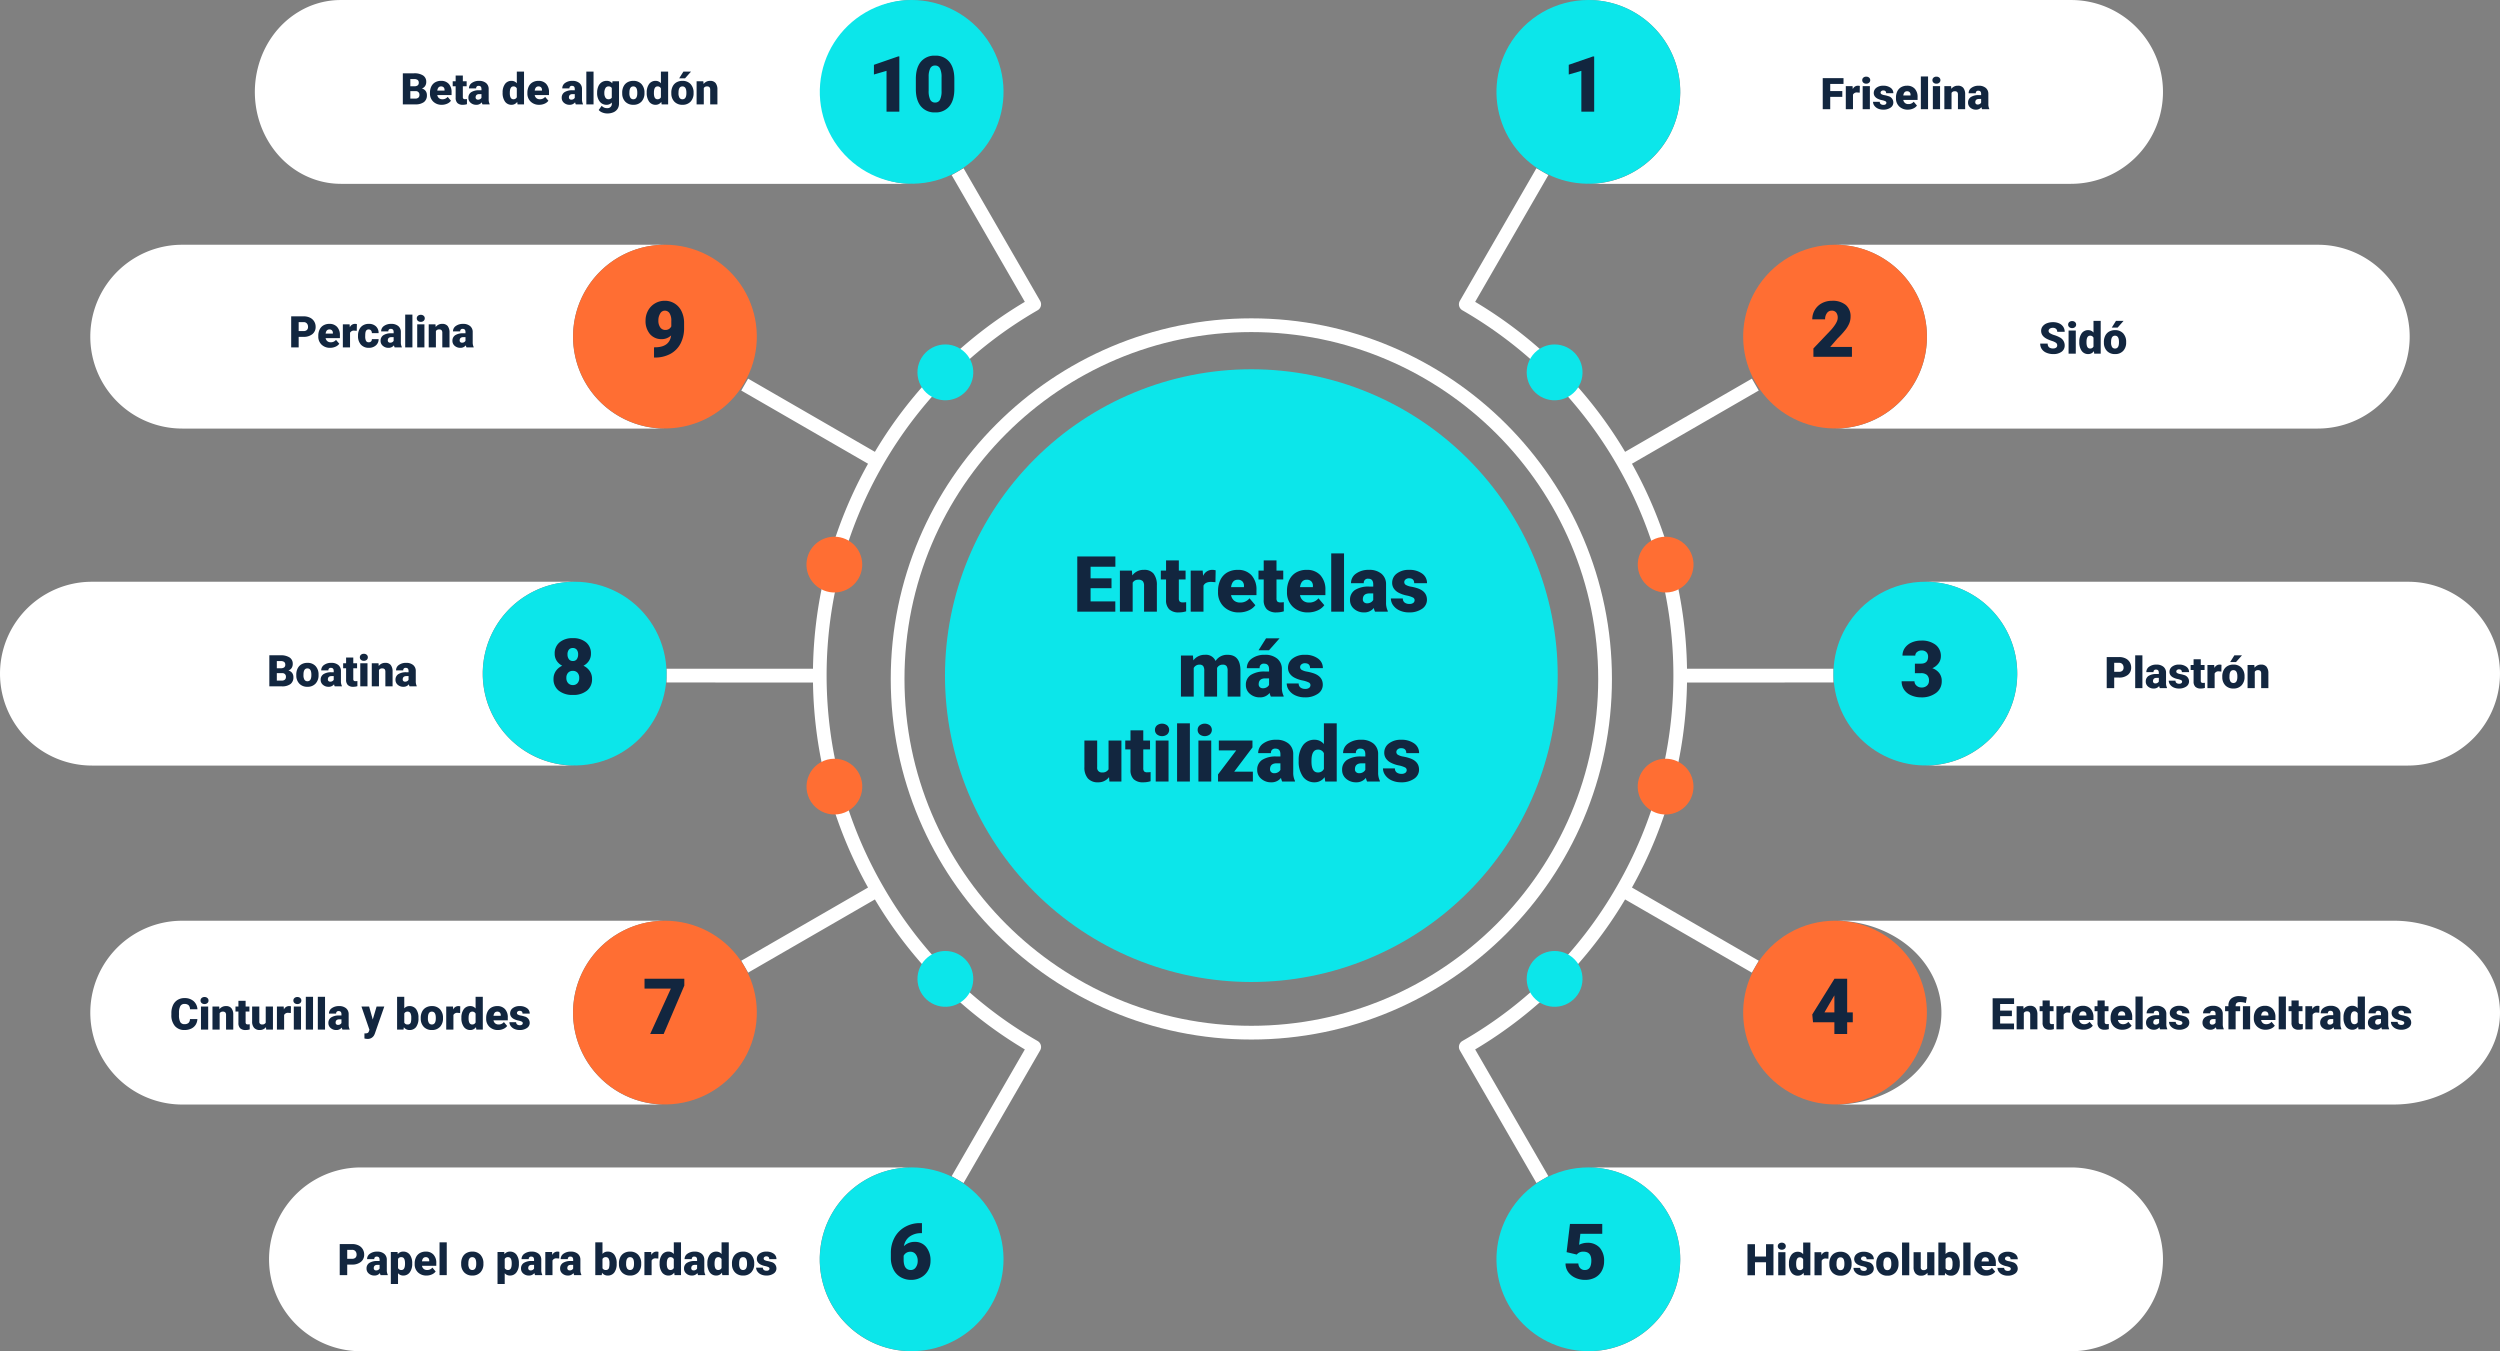 <svg xmlns="http://www.w3.org/2000/svg" xmlns:xlink="http://www.w3.org/1999/xlink" width="1030" height="556.719" viewBox="0 0 1030 556.719">
  <rect x="0" y="0" width="1030" height="556.719" fill="#808080" stroke="none"/>
  <defs>
    <clipPath id="clip-path">
      <path id="Trazado_712078" data-name="Trazado 712078" d="M425.758,98.664A11.508,11.508,0,1,0,433.9,95.3a11.508,11.508,0,0,0-8.137,3.368" transform="translate(-422.39 -95.296)" fill="#0ce6ea"/>
    </clipPath>
    <clipPath id="clip-path-2">
      <path id="Trazado_712079" data-name="Trazado 712079" d="M461.628,148.884a11.495,11.495,0,1,0,2.986-.395,11.5,11.5,0,0,0-2.986.395" transform="translate(-453.099 -148.489)" fill="#ff6e33"/>
    </clipPath>
    <clipPath id="clip-path-3">
      <path id="Trazado_712080" data-name="Trazado 712080" d="M453.492,218.443a11.493,11.493,0,1,0,11.106-8.53,11.505,11.505,0,0,0-11.106,8.53" transform="translate(-453.097 -209.913)" fill="#ff6e33"/>
    </clipPath>
    <clipPath id="clip-path-4">
      <path id="Trazado_712081" data-name="Trazado 712081" d="M425.756,266.478a11.5,11.5,0,1,0,8.135-3.37,11.5,11.5,0,0,0-8.135,3.37" transform="translate(-422.386 -263.108)" fill="#0ce6ea"/>
    </clipPath>
    <clipPath id="clip-path-5">
      <path id="Trazado_712093" data-name="Trazado 712093" d="M257.2,98.664a11.506,11.506,0,1,0,8.135-3.368,11.505,11.505,0,0,0-8.135,3.368" transform="translate(-253.829 -95.296)" fill="#0ce6ea"/>
    </clipPath>
    <clipPath id="clip-path-6">
      <path id="Trazado_712094" data-name="Trazado 712094" d="M223.512,157.019a11.491,11.491,0,1,0,11.1-8.53,11.5,11.5,0,0,0-11.1,8.53" transform="translate(-223.117 -148.489)" fill="#ff6e33"/>
    </clipPath>
    <clipPath id="clip-path-7">
      <path id="Trazado_712095" data-name="Trazado 712095" d="M231.649,210.308a11.491,11.491,0,1,0,2.984-.395,11.5,11.5,0,0,0-2.984.395" transform="translate(-223.119 -209.913)" fill="#ff6e33"/>
    </clipPath>
    <clipPath id="clip-path-8">
      <path id="Trazado_712096" data-name="Trazado 712096" d="M257.2,266.478a11.5,11.5,0,1,0,8.135-3.37,11.5,11.5,0,0,0-8.135,3.37" transform="translate(-253.833 -263.108)" fill="#0ce6ea"/>
    </clipPath>
    <clipPath id="clip-path-9">
      <path id="Trazado_712098" data-name="Trazado 712098" d="M261.446,228.387A126.222,126.222,0,1,0,387.668,102.164,126.223,126.223,0,0,0,261.446,228.387" transform="translate(-261.446 -102.164)" fill="#0ce6ea"/>
    </clipPath>
    <clipPath id="clip-path-10">
      <path id="Trazado_712084" data-name="Trazado 712084" d="M245.732,5.079A37.849,37.849,0,1,0,264.629,0a37.867,37.867,0,0,0-18.9,5.079" transform="translate(-226.793)" fill="#0ce6ea"/>
    </clipPath>
    <clipPath id="clip-path-11">
      <path id="Trazado_712086" data-name="Trazado 712086" d="M177.479,72.79a37.848,37.848,0,1,0,18.9-5.079,37.864,37.864,0,0,0-18.9,5.079" transform="translate(-158.538 -67.711)" fill="#ff6e33"/>
    </clipPath>
    <clipPath id="clip-path-12">
      <path id="Trazado_712088" data-name="Trazado 712088" d="M152.494,166.027a37.849,37.849,0,1,0,18.9-5.079,37.867,37.867,0,0,0-18.9,5.079" transform="translate(-133.555 -160.948)" fill="#0ce6ea"/>
    </clipPath>
    <clipPath id="clip-path-13">
      <path id="Trazado_712090" data-name="Trazado 712090" d="M177.477,259.811a37.85,37.85,0,1,0,18.9-5.079,37.866,37.866,0,0,0-18.9,5.079" transform="translate(-158.538 -254.731)" fill="#ff6e33"/>
    </clipPath>
    <clipPath id="clip-path-14">
      <path id="Trazado_712092" data-name="Trazado 712092" d="M245.732,328.065a37.85,37.85,0,1,0,18.9-5.079,37.866,37.866,0,0,0-18.9,5.079" transform="translate(-226.793 -322.986)" fill="#0ce6ea"/>
    </clipPath>
    <clipPath id="clip-path-15">
      <path id="Trazado_712069" data-name="Trazado 712069" d="M419.093,18.94A37.849,37.849,0,1,0,451.921,0a37.867,37.867,0,0,0-32.828,18.94" transform="translate(-414.013)" fill="#0ce6ea"/>
    </clipPath>
    <clipPath id="clip-path-16">
      <path id="Trazado_712071" data-name="Trazado 712071" d="M487.348,86.65a37.848,37.848,0,1,0,32.828-18.939A37.867,37.867,0,0,0,487.348,86.65" transform="translate(-482.268 -67.711)" fill="#ff6e33"/>
    </clipPath>
    <clipPath id="clip-path-17">
      <path id="Trazado_712073" data-name="Trazado 712073" d="M512.331,179.888a37.847,37.847,0,1,0,32.828-18.94,37.864,37.864,0,0,0-32.828,18.94" transform="translate(-507.25 -160.948)" fill="#0ce6ea"/>
    </clipPath>
    <clipPath id="clip-path-18">
      <path id="Trazado_712075" data-name="Trazado 712075" d="M487.348,273.67a37.848,37.848,0,1,0,32.828-18.939,37.866,37.866,0,0,0-32.828,18.939" transform="translate(-482.268 -254.731)" fill="#ff6e33"/>
    </clipPath>
    <clipPath id="clip-path-19">
      <path id="Trazado_712077" data-name="Trazado 712077" d="M419.093,341.925a37.85,37.85,0,1,0,32.828-18.939,37.867,37.867,0,0,0-32.828,18.939" transform="translate(-414.013 -322.986)" fill="#0ce6ea"/>
    </clipPath>
  </defs>
  <g id="Grupo_999327" data-name="Grupo 999327" transform="translate(-285 -7481.09)">
    <g id="Grupo_999324" data-name="Grupo 999324">
      <path id="Trazado_712067" data-name="Trazado 712067" d="M557.936,258.423v-5.659H497.608a178.471,178.471,0,0,0-22.68-84.472l52.236-30.16-2.829-4.9L472.1,163.392a177.309,177.309,0,0,0-61.77-61.8l30.146-52.215-4.9-2.829L404.019,101.2a2.83,2.83,0,0,0,1.044,3.87A173.7,173.7,0,0,1,468.64,342.544a171.634,171.634,0,0,1-63.576,63.578,2.829,2.829,0,0,0-1.044,3.869l31.555,54.655,4.9-2.829L410.329,409.6a177.28,177.28,0,0,0,61.77-61.8l52.236,30.16,2.829-4.9L474.928,342.9a178.494,178.494,0,0,0,22.68-84.473Z" transform="translate(482.44 7503.856)" fill="#fff"/>
      <g id="Grupo_999049" data-name="Grupo 999049" transform="translate(914.001 7623)" clip-path="url(#clip-path)">
        <rect id="Rectángulo_346768" data-name="Rectángulo 346768" width="25.256" height="24.133" transform="translate(-1.123 0)" fill="#0ce6ea"/>
      </g>
      <g id="Grupo_999051" data-name="Grupo 999051" transform="translate(959.73 7702.212)" clip-path="url(#clip-path-2)">
        <rect id="Rectángulo_346769" data-name="Rectángulo 346769" width="25.515" height="24.266" transform="translate(-1.25 0)" fill="#ff6e33"/>
      </g>
      <g id="Grupo_999053" data-name="Grupo 999053" transform="translate(959.728 7793.681)" clip-path="url(#clip-path-3)">
        <rect id="Rectángulo_346770" data-name="Rectángulo 346770" width="25.514" height="24.266" transform="translate(-1.249 -0.001)" fill="#ff6e33"/>
      </g>
      <g id="Grupo_999055" data-name="Grupo 999055" transform="translate(913.995 7872.896)" clip-path="url(#clip-path-4)">
        <rect id="Rectángulo_346771" data-name="Rectángulo 346771" width="25.256" height="24.133" transform="translate(-1.123 0)" fill="#0ce6ea"/>
      </g>
      <path id="Trazado_712082" data-name="Trazado 712082" d="M184.416,258.423v-5.659h60.328a178.471,178.471,0,0,1,22.68-84.472l-52.236-30.16,2.829-4.9,52.236,30.16a177.31,177.31,0,0,1,61.77-61.8L301.877,49.372l4.9-2.829L338.333,101.2a2.83,2.83,0,0,1-1.044,3.87,173.7,173.7,0,0,0-63.576,237.476,171.634,171.634,0,0,0,63.576,63.578,2.829,2.829,0,0,1,1.044,3.869l-31.555,54.655-4.9-2.829L332.023,409.6a177.281,177.281,0,0,1-61.77-61.8l-52.236,30.16-2.829-4.9L267.424,342.9a178.493,178.493,0,0,1-22.68-84.473Z" transform="translate(375.207 7503.856)" fill="#fff"/>
      <g id="Grupo_999077" data-name="Grupo 999077" transform="translate(662.989 7623)" clip-path="url(#clip-path-5)">
        <rect id="Rectángulo_346782" data-name="Rectángulo 346782" width="25.256" height="24.133" transform="translate(-1.123 0)" fill="#0ce6ea"/>
      </g>
      <g id="Grupo_999079" data-name="Grupo 999079" transform="translate(617.253 7702.212)" clip-path="url(#clip-path-6)">
        <rect id="Rectángulo_346783" data-name="Rectángulo 346783" width="25.515" height="24.266" transform="translate(-1.25 0)" fill="#ff6e33"/>
      </g>
      <g id="Grupo_999081" data-name="Grupo 999081" transform="translate(617.256 7793.681)" clip-path="url(#clip-path-7)">
        <rect id="Rectángulo_346784" data-name="Rectángulo 346784" width="25.515" height="24.266" transform="translate(-1.25 -0.001)" fill="#ff6e33"/>
      </g>
      <g id="Grupo_999083" data-name="Grupo 999083" transform="translate(662.995 7872.896)" clip-path="url(#clip-path-8)">
        <rect id="Rectángulo_346785" data-name="Rectángulo 346785" width="25.256" height="24.133" transform="translate(-1.123 0)" fill="#0ce6ea"/>
      </g>
      <path id="Trazado_712097" data-name="Trazado 712097" d="M395.008,385.208c-81.92,0-148.566-66.647-148.566-148.566S313.089,88.075,395.008,88.075s148.566,66.647,148.566,148.566S476.928,385.208,395.008,385.208m0-291.474c-78.8,0-142.908,64.108-142.908,142.908s64.108,142.908,142.908,142.908,142.908-64.108,142.908-142.908S473.808,93.734,395.008,93.734" transform="translate(405.546 7524.171)" fill="#fff"/>
      <g id="Grupo_999087" data-name="Grupo 999087" transform="translate(674.332 7633.227)" clip-path="url(#clip-path-9)">
        <rect id="Rectángulo_346787" data-name="Rectángulo 346787" width="252.445" height="252.446" fill="#0ce6ea"/>
      </g>
      <path id="Trazado_712333" data-name="Trazado 712333" d="M29.945,20.344H21.32v5.438H31.508V30H15.836V7.25h15.7v4.234H21.32v4.8h8.625Zm8.391-7.25.172,1.984a5.733,5.733,0,0,1,4.828-2.3,4.823,4.823,0,0,1,3.945,1.578,7.513,7.513,0,0,1,1.352,4.75V30H43.352V19.328a2.853,2.853,0,0,0-.516-1.883,2.385,2.385,0,0,0-1.875-.6,2.511,2.511,0,0,0-2.3,1.219V30H33.4V13.094Zm19.344-4.2v4.2h2.781V16.75H57.68v7.734a1.975,1.975,0,0,0,.344,1.328,1.844,1.844,0,0,0,1.359.375,7.725,7.725,0,0,0,1.313-.094v3.766a9.718,9.718,0,0,1-2.969.453,5.516,5.516,0,0,1-4.016-1.281,5.252,5.252,0,0,1-1.3-3.891V16.75H50.258V13.094h2.156v-4.2Zm15.078,8.969-1.734-.125q-2.484,0-3.187,1.563V30H62.57V13.094h4.938l.172,2.172a4.077,4.077,0,0,1,3.7-2.484,5.135,5.135,0,0,1,1.469.188Zm9.781,12.453a8.691,8.691,0,0,1-6.3-2.32,8.013,8.013,0,0,1-2.406-6.039v-.437a10.383,10.383,0,0,1,.961-4.578,7.031,7.031,0,0,1,2.8-3.07,8.467,8.467,0,0,1,4.375-1.086A7.318,7.318,0,0,1,87.6,14.992a8.688,8.688,0,0,1,2.063,6.164V23.2H79.2a3.8,3.8,0,0,0,1.234,2.234,3.673,3.673,0,0,0,2.469.813A4.732,4.732,0,0,0,86.8,24.5l2.406,2.844a6.726,6.726,0,0,1-2.789,2.164A9.425,9.425,0,0,1,82.539,30.313Zm-.594-13.469q-2.312,0-2.75,3.063h5.313V19.5a2.608,2.608,0,0,0-.641-1.961A2.549,2.549,0,0,0,81.945,16.844ZM97.914,8.891v4.2H100.7V16.75H97.914v7.734a1.975,1.975,0,0,0,.344,1.328,1.844,1.844,0,0,0,1.359.375,7.725,7.725,0,0,0,1.313-.094v3.766a9.718,9.718,0,0,1-2.969.453,5.516,5.516,0,0,1-4.016-1.281,5.252,5.252,0,0,1-1.3-3.891V16.75H90.492V13.094h2.156v-4.2Zm13.031,21.422a8.691,8.691,0,0,1-6.3-2.32,8.013,8.013,0,0,1-2.406-6.039v-.437a10.383,10.383,0,0,1,.961-4.578,7.031,7.031,0,0,1,2.8-3.07,8.467,8.467,0,0,1,4.375-1.086,7.318,7.318,0,0,1,5.625,2.211,8.688,8.688,0,0,1,2.063,6.164V23.2H107.6a3.8,3.8,0,0,0,1.234,2.234,3.673,3.673,0,0,0,2.469.813,4.732,4.732,0,0,0,3.906-1.75l2.406,2.844a6.726,6.726,0,0,1-2.789,2.164A9.425,9.425,0,0,1,110.945,30.313Zm-.594-13.469q-2.312,0-2.75,3.063h5.313V19.5a2.608,2.608,0,0,0-.641-1.961A2.549,2.549,0,0,0,110.352,16.844ZM125.742,30h-5.281V6h5.281Zm12.766,0a5.945,5.945,0,0,1-.5-1.516,4.9,4.9,0,0,1-4.062,1.828,6,6,0,0,1-4.062-1.445,4.6,4.6,0,0,1-1.672-3.633,4.728,4.728,0,0,1,2.031-4.156,10.348,10.348,0,0,1,5.906-1.406h1.625v-.9q0-2.339-2.016-2.339a1.648,1.648,0,0,0-1.875,1.853h-5.266a4.72,4.72,0,0,1,2.086-3.98,8.766,8.766,0,0,1,5.32-1.529,7.686,7.686,0,0,1,5.109,1.578,5.487,5.487,0,0,1,1.922,4.328v7.484a7.665,7.665,0,0,0,.719,3.563V30Zm-3.3-3.437a2.937,2.937,0,0,0,1.633-.422,2.644,2.644,0,0,0,.93-.953v-2.7h-1.531q-2.75,0-2.75,2.469a1.507,1.507,0,0,0,.484,1.164A1.753,1.753,0,0,0,135.211,26.563ZM154.82,25.25a1.216,1.216,0,0,0-.7-1.078,10.7,10.7,0,0,0-2.672-.844,12.184,12.184,0,0,1-3.25-1.148,5.444,5.444,0,0,1-1.953-1.727,4.123,4.123,0,0,1-.672-2.328,4.673,4.673,0,0,1,1.922-3.836,7.917,7.917,0,0,1,5.031-1.508A8.771,8.771,0,0,1,157.9,14.3a4.74,4.74,0,0,1,2.031,3.984h-5.281q0-2.031-2.141-2.031a2.122,2.122,0,0,0-1.391.461,1.427,1.427,0,0,0-.562,1.148A1.31,1.31,0,0,0,151.242,19a6.5,6.5,0,0,0,2.2.719,18.971,18.971,0,0,1,2.648.672q3.813,1.313,3.813,4.7a4.428,4.428,0,0,1-2.055,3.766,9.01,9.01,0,0,1-5.32,1.453,9.2,9.2,0,0,1-3.875-.781,6.48,6.48,0,0,1-2.656-2.125,4.812,4.812,0,0,1-.953-2.828h4.922a2.035,2.035,0,0,0,.781,1.711,3.214,3.214,0,0,0,1.922.539,2.528,2.528,0,0,0,1.617-.437A1.4,1.4,0,0,0,154.82,25.25ZM63.484,48.094l.172,1.984a5.813,5.813,0,0,1,4.828-2.3,4.279,4.279,0,0,1,4.328,2.547,5.626,5.626,0,0,1,4.969-2.547q5.141,0,5.281,6.219V65H77.781V54.328a3.223,3.223,0,0,0-.437-1.891,1.862,1.862,0,0,0-1.594-.594,2.5,2.5,0,0,0-2.328,1.391l.016.219V65H68.156V54.359a3.388,3.388,0,0,0-.422-1.922,1.857,1.857,0,0,0-1.609-.594,2.525,2.525,0,0,0-2.312,1.391V65H58.547V48.094ZM95.594,65a5.946,5.946,0,0,1-.5-1.516,4.9,4.9,0,0,1-4.062,1.828,6,6,0,0,1-4.062-1.445A4.6,4.6,0,0,1,85.3,60.234a4.728,4.728,0,0,1,2.031-4.156,10.348,10.348,0,0,1,5.906-1.406h1.625v-.9q0-2.339-2.016-2.339a1.648,1.648,0,0,0-1.875,1.853H85.7a4.72,4.72,0,0,1,2.086-3.98,8.766,8.766,0,0,1,5.32-1.529,7.686,7.686,0,0,1,5.109,1.578,5.487,5.487,0,0,1,1.922,4.328v7.484a7.665,7.665,0,0,0,.719,3.563V65Zm-3.3-3.437a2.937,2.937,0,0,0,1.633-.422,2.644,2.644,0,0,0,.93-.953v-2.7H93.328q-2.75,0-2.75,2.469a1.507,1.507,0,0,0,.484,1.164A1.753,1.753,0,0,0,92.3,61.563ZM93.609,41h5.563l-4.344,4.906-4.3-.008Zm18.3,19.25a1.216,1.216,0,0,0-.7-1.078,10.7,10.7,0,0,0-2.672-.844,12.184,12.184,0,0,1-3.25-1.148,5.444,5.444,0,0,1-1.953-1.727,4.123,4.123,0,0,1-.672-2.328,4.673,4.673,0,0,1,1.922-3.836,7.917,7.917,0,0,1,5.031-1.508,8.771,8.771,0,0,1,5.375,1.516,4.74,4.74,0,0,1,2.031,3.984h-5.281q0-2.031-2.141-2.031a2.122,2.122,0,0,0-1.391.461,1.427,1.427,0,0,0-.562,1.148A1.31,1.31,0,0,0,108.328,54a6.5,6.5,0,0,0,2.2.719,18.971,18.971,0,0,1,2.648.672q3.812,1.313,3.813,4.7a4.428,4.428,0,0,1-2.055,3.766,9.01,9.01,0,0,1-5.32,1.453,9.2,9.2,0,0,1-3.875-.781,6.48,6.48,0,0,1-2.656-2.125,4.812,4.812,0,0,1-.953-2.828h4.922a2.035,2.035,0,0,0,.781,1.711,3.214,3.214,0,0,0,1.922.539,2.528,2.528,0,0,0,1.617-.437A1.4,1.4,0,0,0,111.906,60.25ZM28.922,98.172a5.429,5.429,0,0,1-4.516,2.141A5.324,5.324,0,0,1,20.2,98.7a6.8,6.8,0,0,1-1.43-4.648V83.094h5.266V94.078a1.893,1.893,0,0,0,2.109,2.172,2.752,2.752,0,0,0,2.578-1.3V83.094h5.3V100H29.078ZM43.031,78.891v4.2h2.781V86.75H43.031v7.734a1.975,1.975,0,0,0,.344,1.328,1.844,1.844,0,0,0,1.359.375,7.725,7.725,0,0,0,1.313-.094v3.766a9.718,9.718,0,0,1-2.969.453,5.516,5.516,0,0,1-4.016-1.281,5.252,5.252,0,0,1-1.3-3.891V86.75H35.609V83.094h2.156v-4.2ZM53.438,100H48.156V83.094h5.281ZM47.844,78.719a2.371,2.371,0,0,1,.813-1.855,3.438,3.438,0,0,1,4.219,0,2.524,2.524,0,0,1,0,3.71,3.438,3.438,0,0,1-4.219,0A2.371,2.371,0,0,1,47.844,78.719ZM62.234,100H56.953V76h5.281Zm8.8,0H65.75V83.094h5.281ZM65.438,78.719a2.371,2.371,0,0,1,.813-1.855,3.438,3.438,0,0,1,4.219,0,2.524,2.524,0,0,1,0,3.71,3.438,3.438,0,0,1-4.219,0A2.371,2.371,0,0,1,65.438,78.719ZM80.484,95.938h7.7V100H73.828V97.063l7.5-9.906H74.156V83.094H88.016v2.844ZM100.266,100a5.946,5.946,0,0,1-.5-1.516,4.9,4.9,0,0,1-4.062,1.828,6,6,0,0,1-4.062-1.445,4.6,4.6,0,0,1-1.672-3.633A4.728,4.728,0,0,1,92,91.078a10.348,10.348,0,0,1,5.906-1.406h1.625v-.9q0-2.339-2.016-2.339a1.648,1.648,0,0,0-1.875,1.853H90.375a4.72,4.72,0,0,1,2.086-3.98,8.766,8.766,0,0,1,5.32-1.529,7.686,7.686,0,0,1,5.109,1.578,5.487,5.487,0,0,1,1.922,4.328v7.484a7.665,7.665,0,0,0,.719,3.563V100Zm-3.3-3.437a2.937,2.937,0,0,0,1.633-.422,2.644,2.644,0,0,0,.93-.953v-2.7H98q-2.75,0-2.75,2.469a1.507,1.507,0,0,0,.484,1.164A1.753,1.753,0,0,0,96.969,96.563Zm10.094-5.141a10.327,10.327,0,0,1,1.734-6.328,5.709,5.709,0,0,1,4.844-2.312,4.855,4.855,0,0,1,3.813,1.781V76h5.281v24H118l-.266-1.812a4.986,4.986,0,0,1-4.125,2.125A5.7,5.7,0,0,1,108.828,98,10.655,10.655,0,0,1,107.063,91.422Zm5.266.328q0,4.5,2.625,4.5a2.592,2.592,0,0,0,2.5-1.469V88.344a2.522,2.522,0,0,0-2.469-1.5q-2.437,0-2.641,3.938ZM135.25,100a5.945,5.945,0,0,1-.5-1.516,4.9,4.9,0,0,1-4.062,1.828,6,6,0,0,1-4.062-1.445,4.6,4.6,0,0,1-1.672-3.633,4.728,4.728,0,0,1,2.031-4.156,10.348,10.348,0,0,1,5.906-1.406h1.625v-.9q0-2.339-2.016-2.339a1.648,1.648,0,0,0-1.875,1.853h-5.266a4.72,4.72,0,0,1,2.086-3.98,8.766,8.766,0,0,1,5.32-1.529,7.686,7.686,0,0,1,5.109,1.578,5.487,5.487,0,0,1,1.922,4.328v7.484a7.665,7.665,0,0,0,.719,3.563V100Zm-3.3-3.437a2.937,2.937,0,0,0,1.633-.422,2.644,2.644,0,0,0,.93-.953v-2.7h-1.531q-2.75,0-2.75,2.469a1.507,1.507,0,0,0,.484,1.164A1.753,1.753,0,0,0,131.953,96.563Zm19.609-1.312a1.216,1.216,0,0,0-.7-1.078,10.7,10.7,0,0,0-2.672-.844,12.184,12.184,0,0,1-3.25-1.148,5.444,5.444,0,0,1-1.953-1.727,4.123,4.123,0,0,1-.672-2.328,4.673,4.673,0,0,1,1.922-3.836,7.917,7.917,0,0,1,5.031-1.508,8.771,8.771,0,0,1,5.375,1.516,4.74,4.74,0,0,1,2.031,3.984h-5.281q0-2.031-2.141-2.031a2.122,2.122,0,0,0-1.391.461,1.427,1.427,0,0,0-.562,1.148A1.31,1.31,0,0,0,147.984,89a6.5,6.5,0,0,0,2.2.719,18.972,18.972,0,0,1,2.648.672q3.813,1.313,3.813,4.7a4.428,4.428,0,0,1-2.055,3.766,9.01,9.01,0,0,1-5.32,1.453,9.2,9.2,0,0,1-3.875-.781,6.48,6.48,0,0,1-2.656-2.125,4.812,4.812,0,0,1-.953-2.828H146.7a2.035,2.035,0,0,0,.781,1.711,3.214,3.214,0,0,0,1.922.539,2.528,2.528,0,0,0,1.617-.437A1.4,1.4,0,0,0,151.563,95.25Z" transform="translate(713 7703.09)" fill="#12263f"/>
      <path id="Trazado_712083" data-name="Trazado 712083" d="M57.925,5.077A33.414,33.414,0,0,1,75.6.007H310.811a33.4,33.4,0,0,0-17.651,5.077C276.24,15.539,270.448,38.694,280.213,56.8c6.536,12.141,18.406,18.927,30.623,18.939H75.6v-.006C63.4,75.719,51.525,68.94,44.982,56.8c-9.766-18.111-3.97-41.27,12.943-51.727" transform="translate(349.762 7481.093)" fill="#fff"/>
      <g id="Grupo_999059" data-name="Grupo 999059" transform="translate(622.728 7481.09)" clip-path="url(#clip-path-10)">
        <rect id="Rectángulo_346773" data-name="Rectángulo 346773" width="86.5" height="81.124" transform="translate(-5.377 0)" fill="#0ce6ea"/>
      </g>
      <path id="Trazado_712334" data-name="Trazado 712334" d="M-5.469,0H-10.75V-16.812L-15.937-15.3v-4l9.984-3.453h.484ZM17.188-9.3q0,4.609-2.07,7.109A7.154,7.154,0,0,1,9.281.313,7.193,7.193,0,0,1,3.406-2.2Q1.328-4.719,1.328-9.3v-4.156q0-4.609,2.07-7.109a7.172,7.172,0,0,1,5.852-2.5,7.175,7.175,0,0,1,5.859,2.516q2.078,2.516,2.078,7.109Zm-5.266-4.828a8.114,8.114,0,0,0-.641-3.664A2.141,2.141,0,0,0,9.25-19a2.091,2.091,0,0,0-1.977,1.125,7.644,7.644,0,0,0-.664,3.406v5.813A8.175,8.175,0,0,0,7.25-4.93,2.149,2.149,0,0,0,9.281-3.75,2.121,2.121,0,0,0,11.266-4.9a7.8,7.8,0,0,0,.656-3.6Z" transform="translate(661 7527.09)" fill="#12263f"/>
      <path id="Trazado_712085" data-name="Trazado 712085" d="M43.922,72.787a37.681,37.681,0,0,1,18.932-5.069H261.71a37.866,37.866,0,0,0,.027,75.732H62.854v-.006A37.863,37.863,0,0,1,43.922,72.787" transform="translate(297.22 7514.213)" fill="#fff"/>
      <g id="Grupo_999063" data-name="Grupo 999063" transform="translate(521.086 7581.921)" clip-path="url(#clip-path-11)">
        <rect id="Rectángulo_346775" data-name="Rectángulo 346775" width="86.5" height="81.124" transform="translate(-5.377 -0.001)" fill="#ff6e33"/>
      </g>
      <path id="Trazado_712335" data-name="Trazado 712335" d="M19.5,21.2a5.562,5.562,0,0,1-3.812,1.531,6.156,6.156,0,0,1-4.906-2.094,8.249,8.249,0,0,1-1.812-5.594,8.4,8.4,0,0,1,1.016-4.062,7.621,7.621,0,0,1,2.852-2.969,7.774,7.774,0,0,1,4.055-1.094,7.547,7.547,0,0,1,4.07,1.133,7.627,7.627,0,0,1,2.836,3.2,11,11,0,0,1,1.047,4.773v2.016a13.676,13.676,0,0,1-1.477,6.531,10.193,10.193,0,0,1-4.211,4.25,13.158,13.158,0,0,1-6.375,1.484h-.328V26.094l1-.016Q18.891,25.812,19.5,21.2Zm-2.391-2.266a2.564,2.564,0,0,0,2.469-1.484V15.266a5.688,5.688,0,0,0-.734-3.234,2.3,2.3,0,0,0-1.984-1.047A2.177,2.177,0,0,0,15,12.172a5.276,5.276,0,0,0-.75,2.875,4.73,4.73,0,0,0,.766,2.836A2.449,2.449,0,0,0,17.109,18.938Z" transform="translate(542 7598.09)" fill="#12263f"/>
      <path id="Trazado_712087" data-name="Trazado 712087" d="M18.94,166.025a37.676,37.676,0,0,1,18.93-5.069v0H236.727a37.866,37.866,0,0,0,.027,75.732H37.87v-.006a37.863,37.863,0,0,1-18.93-70.656" transform="translate(285 7559.82)" fill="#fff"/>
      <g id="Grupo_999067" data-name="Grupo 999067" transform="translate(483.883 7720.765)" clip-path="url(#clip-path-12)">
        <rect id="Rectángulo_346777" data-name="Rectángulo 346777" width="86.5" height="81.124" transform="translate(-5.377 -0.001)" fill="#0ce6ea"/>
      </g>
      <path id="Trazado_712336" data-name="Trazado 712336" d="M24.469,13.328a5.252,5.252,0,0,1-.82,2.922,5.974,5.974,0,0,1-2.258,2.031,6.575,6.575,0,0,1,2.578,2.18,5.625,5.625,0,0,1,.953,3.273,5.954,5.954,0,0,1-2.1,4.813,8.727,8.727,0,0,1-5.789,1.766,8.886,8.886,0,0,1-5.844-1.773,5.912,5.912,0,0,1-2.141-4.8A5.7,5.7,0,0,1,9.984,20.5a6.375,6.375,0,0,1,2.656-2.219,6.008,6.008,0,0,1-2.281-2.031,5.215,5.215,0,0,1-.828-2.922,5.837,5.837,0,0,1,2.016-4.687,8.1,8.1,0,0,1,5.438-1.719,8.152,8.152,0,0,1,5.469,1.719A5.837,5.837,0,0,1,24.469,13.328Zm-4.828,9.984a3,3,0,0,0-.727-2.164A2.53,2.53,0,0,0,17,20.391a2.556,2.556,0,0,0-1.922.758,2.984,2.984,0,0,0-.734,2.164,3.01,3.01,0,0,0,.742,2.148,2.547,2.547,0,0,0,1.945.789,2.448,2.448,0,0,0,1.891-.781A3.064,3.064,0,0,0,19.641,23.313ZM16.984,10.984a1.946,1.946,0,0,0-1.617.7,3.018,3.018,0,0,0-.555,1.93,3.2,3.2,0,0,0,.563,1.969,1.941,1.941,0,0,0,1.656.75,1.861,1.861,0,0,0,1.617-.75,3.3,3.3,0,0,0,.539-1.969,3.024,3.024,0,0,0-.555-1.922A1.972,1.972,0,0,0,16.984,10.984Z" transform="translate(504 7737.09)" fill="#12263f"/>
      <path id="Trazado_712089" data-name="Trazado 712089" d="M43.922,259.808a37.681,37.681,0,0,1,18.932-5.069H261.71a37.866,37.866,0,0,0,.027,75.732H62.854v-.006a37.863,37.863,0,0,1-18.932-70.656" transform="translate(297.22 7605.694)" fill="#fff"/>
      <g id="Grupo_999071" data-name="Grupo 999071" transform="translate(521.086 7860.422)" clip-path="url(#clip-path-13)">
        <rect id="Rectángulo_346779" data-name="Rectángulo 346779" width="86.5" height="81.124" transform="translate(-5.377 -0.001)" fill="#ff6e33"/>
      </g>
      <path id="Trazado_712337" data-name="Trazado 712337" d="M24.938,10.063,16.438,30H10.875l8.516-18.687H8.547V7.25H24.938Z" transform="translate(542 7877.09)" fill="#12263f"/>
      <path id="Trazado_712091" data-name="Trazado 712091" d="M84.177,328.063a37.681,37.681,0,0,1,18.932-5.069v0H329.965a37.866,37.866,0,0,0,.027,75.732H103.109v-.006a37.863,37.863,0,0,1-18.932-70.656" transform="translate(330.607 7639.081)" fill="#fff"/>
      <g id="Grupo_999075" data-name="Grupo 999075" transform="translate(622.728 7962.063)" clip-path="url(#clip-path-14)">
        <rect id="Rectángulo_346781" data-name="Rectángulo 346781" width="86.5" height="81.124" transform="translate(-5.377 -0.001)" fill="#0ce6ea"/>
      </g>
      <path id="Trazado_712338" data-name="Trazado 712338" d="M21.844,6.922v4.141h-.234a7.905,7.905,0,0,0-4.852,1.414,5.97,5.97,0,0,0-2.336,3.93,6.157,6.157,0,0,1,4.5-1.75,5.743,5.743,0,0,1,4.7,2.156,8.7,8.7,0,0,1,1.75,5.656,7.964,7.964,0,0,1-1.023,3.984,7.3,7.3,0,0,1-2.859,2.836,8.217,8.217,0,0,1-4.07,1.023,8.492,8.492,0,0,1-4.328-1.1,7.574,7.574,0,0,1-2.969-3.148,10.367,10.367,0,0,1-1.094-4.719V19.234a13.133,13.133,0,0,1,1.508-6.32,10.931,10.931,0,0,1,4.3-4.4,12.307,12.307,0,0,1,6.2-1.594Zm-4.75,11.8a3.022,3.022,0,0,0-1.75.482A3.067,3.067,0,0,0,14.3,20.384v1.572q0,4.295,2.984,4.295a2.424,2.424,0,0,0,2.008-1.074,4.363,4.363,0,0,0,.8-2.692,4.283,4.283,0,0,0-.82-2.715A2.628,2.628,0,0,0,17.094,18.719Z" transform="translate(643 7978.09)" fill="#12263f"/>
      <path id="Trazado_712068" data-name="Trazado 712068" d="M657.261,5.077A37.68,37.68,0,0,0,638.329.007H439.473a37.866,37.866,0,0,1-.027,75.732H638.329v-.006A37.863,37.863,0,0,0,657.261,5.077" transform="translate(499.954 7481.093)" fill="#fff"/>
      <g id="Grupo_999031" data-name="Grupo 999031" transform="translate(901.526 7481.09)" clip-path="url(#clip-path-15)">
        <rect id="Rectángulo_346759" data-name="Rectángulo 346759" width="86.5" height="81.124" transform="translate(-5.377 0)" fill="#0ce6ea"/>
      </g>
      <path id="Trazado_712339" data-name="Trazado 712339" d="M20.8,30H15.516V13.188L10.328,14.7v-4L20.313,7.25H20.8Z" transform="translate(921 7497.09)" fill="#12263f"/>
      <path id="Trazado_712070" data-name="Trazado 712070" d="M725.516,72.787a37.681,37.681,0,0,0-18.932-5.069H507.728a37.866,37.866,0,0,1-.027,75.732H706.584v-.006a37.864,37.864,0,0,0,18.932-70.656" transform="translate(533.341 7514.213)" fill="#fff"/>
      <g id="Grupo_999035" data-name="Grupo 999035" transform="translate(1003.168 7581.921)" clip-path="url(#clip-path-16)">
        <rect id="Rectángulo_346761" data-name="Rectángulo 346761" width="86.5" height="81.124" transform="translate(-5.377 -0.001)" fill="#ff6e33"/>
      </g>
      <path id="Trazado_712340" data-name="Trazado 712340" d="M25,30H9.125V26.563l7.313-7.687q2.7-3.078,2.7-4.891A3.4,3.4,0,0,0,18.5,11.75a2.287,2.287,0,0,0-1.859-.766,2.316,2.316,0,0,0-1.953,1.023,4.206,4.206,0,0,0-.75,2.555H8.656A7.471,7.471,0,0,1,9.7,10.7a7.341,7.341,0,0,1,2.906-2.773,8.633,8.633,0,0,1,4.156-1,8.493,8.493,0,0,1,5.68,1.7,6.08,6.08,0,0,1,1.992,4.891,7.1,7.1,0,0,1-.5,2.617A11.477,11.477,0,0,1,22.383,18.8a39.163,39.163,0,0,1-3.4,3.742l-2.937,3.391H25Z" transform="translate(1023 7598.09)" fill="#12263f"/>
      <path id="Trazado_712072" data-name="Trazado 712072" d="M750.5,166.025a37.681,37.681,0,0,0-18.932-5.069v0H532.711a37.866,37.866,0,0,1-.027,75.732H731.567v-.006A37.864,37.864,0,0,0,750.5,166.025" transform="translate(545.561 7559.82)" fill="#fff"/>
      <g id="Grupo_999039" data-name="Grupo 999039" transform="translate(1040.371 7720.765)" clip-path="url(#clip-path-17)">
        <rect id="Rectángulo_346763" data-name="Rectángulo 346763" width="86.502" height="81.124" transform="translate(-5.378 -0.001)" fill="#0ce6ea"/>
      </g>
      <path id="Trazado_712341" data-name="Trazado 712341" d="M13.938,16.422h2.484q2.953,0,2.953-2.891a2.5,2.5,0,0,0-.7-1.836,2.666,2.666,0,0,0-1.984-.711,2.854,2.854,0,0,0-1.82.609,1.859,1.859,0,0,0-.773,1.516H8.828a5.39,5.39,0,0,1,1-3.2,6.6,6.6,0,0,1,2.773-2.2,9.482,9.482,0,0,1,3.9-.789,9.317,9.317,0,0,1,5.969,1.734,5.766,5.766,0,0,1,2.172,4.766,4.805,4.805,0,0,1-.9,2.773,6.4,6.4,0,0,1-2.617,2.117A6.116,6.116,0,0,1,23.969,20.3,5.246,5.246,0,0,1,25,23.609a5.87,5.87,0,0,1-2.344,4.875A9.729,9.729,0,0,1,16.5,30.313a10.089,10.089,0,0,1-4.148-.852,6.5,6.5,0,0,1-2.9-2.359,6.134,6.134,0,0,1-.984-3.43h5.3a2.371,2.371,0,0,0,.844,1.813,2.979,2.979,0,0,0,2.078.766,3.12,3.12,0,0,0,2.219-.773,2.585,2.585,0,0,0,.828-1.977,3.022,3.022,0,0,0-.859-2.437,3.592,3.592,0,0,0-2.375-.719H13.938Z" transform="translate(1060 7738.09)" fill="#12263f"/>
      <path id="Trazado_712074" data-name="Trazado 712074" d="M759.744,259.808a49,49,0,0,0-21.907-5.069H507.732a48.958,48.958,0,0,1,21.87,5.076c20.966,10.457,28.143,33.612,16.043,51.717-8.1,12.141-22.806,18.927-37.944,18.939H737.838v-.006c15.128-.013,29.836-6.792,37.944-18.929,12.1-18.111,4.92-41.27-16.037-51.727" transform="translate(533.341 7605.694)" fill="#fff"/>
      <g id="Grupo_999043" data-name="Grupo 999043" transform="translate(1003.168 7860.422)" clip-path="url(#clip-path-18)">
        <rect id="Rectángulo_346765" data-name="Rectángulo 346765" width="86.5" height="81.124" transform="translate(-5.377 -0.001)" fill="#ff6e33"/>
      </g>
      <path id="Trazado_712342" data-name="Trazado 712342" d="M23.031,21.109h2.313v4.063H23.031V30H17.766V25.172h-8.8l-.312-3.219L17.766,7.3V7.25h5.266Zm-9.359,0h4.094v-7l-.328.531Z" transform="translate(1023 7877.09)" fill="#12263f"/>
      <path id="Trazado_712076" data-name="Trazado 712076" d="M657.261,328.063a37.68,37.68,0,0,0-18.932-5.069v0H439.473a37.866,37.866,0,0,1-.027,75.732H638.329v-.006a37.864,37.864,0,0,0,18.932-70.656" transform="translate(499.954 7639.081)" fill="#fff"/>
      <g id="Grupo_999047" data-name="Grupo 999047" transform="translate(901.526 7962.063)" clip-path="url(#clip-path-19)">
        <rect id="Rectángulo_346767" data-name="Rectángulo 346767" width="86.5" height="81.124" transform="translate(-5.377 -0.001)" fill="#0ce6ea"/>
      </g>
      <path id="Trazado_712343" data-name="Trazado 712343" d="M12.438,18.887,13.828,7.25h13.3v4.063H18.109l-.516,4.551a6.211,6.211,0,0,1,1.477-.581,6.737,6.737,0,0,1,1.789-.251,6.674,6.674,0,0,1,5.211,2.008,8.088,8.088,0,0,1,1.82,5.633,8.073,8.073,0,0,1-.977,3.961,6.712,6.712,0,0,1-2.742,2.727A8.657,8.657,0,0,1,20,30.313a9.315,9.315,0,0,1-4.016-.882,7.2,7.2,0,0,1-2.937-2.42A5.88,5.88,0,0,1,12,23.537h5.281a2.987,2.987,0,0,0,.8,1.98,2.529,2.529,0,0,0,1.891.733q2.656,0,2.656-3.929,0-3.633-3.25-3.633a3.243,3.243,0,0,0-2.75,1.185Z" transform="translate(918 7978.09)" fill="#12263f"/>
      <path id="Trazado_712344" data-name="Trazado 712344" d="M9.026-5.1H4.052V0H.967V-12.8H9.527v2.382H4.052v2.944H9.026ZM16.2-6.829l-.976-.07a1.752,1.752,0,0,0-1.793.879V0H10.468V-9.51h2.777l.1,1.222a2.294,2.294,0,0,1,2.083-1.4,2.888,2.888,0,0,1,.826.105ZM20.391,0H17.42V-9.51h2.971ZM17.244-11.971a1.334,1.334,0,0,1,.457-1.043,1.718,1.718,0,0,1,1.187-.407,1.718,1.718,0,0,1,1.187.407,1.334,1.334,0,0,1,.457,1.043,1.334,1.334,0,0,1-.457,1.043,1.718,1.718,0,0,1-1.187.407,1.718,1.718,0,0,1-1.187-.407A1.334,1.334,0,0,1,17.244-11.971Zm9.949,9.3a.684.684,0,0,0-.4-.606,6.016,6.016,0,0,0-1.5-.475A6.853,6.853,0,0,1,23.467-4.4a3.062,3.062,0,0,1-1.1-.971,2.319,2.319,0,0,1-.378-1.31,2.628,2.628,0,0,1,1.081-2.158,4.453,4.453,0,0,1,2.83-.848,4.934,4.934,0,0,1,3.023.853,2.666,2.666,0,0,1,1.143,2.241H27.1q0-1.143-1.2-1.143a1.194,1.194,0,0,0-.782.259.8.8,0,0,0-.316.646.737.737,0,0,0,.387.642,3.654,3.654,0,0,0,1.235.4,10.671,10.671,0,0,1,1.49.378A2.706,2.706,0,0,1,30.05-2.76,2.491,2.491,0,0,1,28.894-.642,5.068,5.068,0,0,1,25.9.176a5.172,5.172,0,0,1-2.18-.439,3.645,3.645,0,0,1-1.494-1.2,2.707,2.707,0,0,1-.536-1.591H24.46a1.145,1.145,0,0,0,.439.962,1.808,1.808,0,0,0,1.081.3,1.422,1.422,0,0,0,.91-.246A.787.787,0,0,0,27.193-2.672ZM36.035.176a4.889,4.889,0,0,1-3.542-1.305,4.507,4.507,0,0,1-1.354-3.4v-.246a5.84,5.84,0,0,1,.541-2.575,3.955,3.955,0,0,1,1.578-1.727,4.763,4.763,0,0,1,2.461-.611,4.117,4.117,0,0,1,3.164,1.244,4.887,4.887,0,0,1,1.16,3.467v1.151H34.154a2.135,2.135,0,0,0,.694,1.257,2.066,2.066,0,0,0,1.389.457,2.662,2.662,0,0,0,2.2-.984l1.354,1.6A3.784,3.784,0,0,1,38.219-.277,5.3,5.3,0,0,1,36.035.176ZM35.7-7.4q-1.3,0-1.547,1.723h2.988v-.229a1.467,1.467,0,0,0-.36-1.1A1.434,1.434,0,0,0,35.7-7.4ZM44.358,0H41.388V-13.5h2.971Zm4.948,0H46.336V-9.51h2.971ZM46.16-11.971a1.334,1.334,0,0,1,.457-1.043,1.718,1.718,0,0,1,1.187-.407,1.718,1.718,0,0,1,1.187.407,1.334,1.334,0,0,1,.457,1.043,1.334,1.334,0,0,1-.457,1.043,1.718,1.718,0,0,1-1.187.407,1.718,1.718,0,0,1-1.187-.407A1.334,1.334,0,0,1,46.16-11.971Zm7.69,2.461.1,1.116a3.225,3.225,0,0,1,2.716-1.292,2.713,2.713,0,0,1,2.219.888,4.226,4.226,0,0,1,.76,2.672V0H56.672V-6a1.6,1.6,0,0,0-.29-1.059A1.342,1.342,0,0,0,55.327-7.4a1.413,1.413,0,0,0-1.292.686V0H51.073V-9.51ZM66.639,0a3.344,3.344,0,0,1-.281-.853A2.754,2.754,0,0,1,64.072.176a3.374,3.374,0,0,1-2.285-.813,2.588,2.588,0,0,1-.94-2.043,2.66,2.66,0,0,1,1.143-2.338,5.821,5.821,0,0,1,3.322-.791h.914v-.5q0-1.316-1.134-1.316a.927.927,0,0,0-1.055,1.042H61.075a2.655,2.655,0,0,1,1.173-2.239,4.931,4.931,0,0,1,2.993-.86,4.323,4.323,0,0,1,2.874.888A3.086,3.086,0,0,1,69.2-6.363v4.21a4.311,4.311,0,0,0,.4,2V0ZM64.784-1.934a1.652,1.652,0,0,0,.918-.237,1.487,1.487,0,0,0,.523-.536V-4.228h-.861q-1.547,0-1.547,1.389a.848.848,0,0,0,.272.655A.986.986,0,0,0,64.784-1.934Z" transform="translate(1035 7526.09)" fill="#12263f"/>
      <path id="Trazado_712345" data-name="Trazado 712345" d="M7.567-3.4a1.268,1.268,0,0,0-.479-1.055,5.954,5.954,0,0,0-1.683-.782,16.147,16.147,0,0,1-1.969-.782Q.949-7.242.949-9.378a3.011,3.011,0,0,1,.62-1.876A4.008,4.008,0,0,1,3.322-12.52a6.823,6.823,0,0,1,2.549-.453,5.969,5.969,0,0,1,2.474.492,3.917,3.917,0,0,1,1.7,1.4A3.661,3.661,0,0,1,10.652-9H7.576A1.547,1.547,0,0,0,7.1-10.213a1.867,1.867,0,0,0-1.3-.431,2.106,2.106,0,0,0-1.305.365,1.119,1.119,0,0,0-.479.927,1.127,1.127,0,0,0,.527.892A6.65,6.65,0,0,0,6.4-7.633a11.36,11.36,0,0,1,2.18.918,3.663,3.663,0,0,1,2.074,3.3A3.125,3.125,0,0,1,9.387-.782,5.629,5.629,0,0,1,5.915.176,6.888,6.888,0,0,1,3.1-.382,4.247,4.247,0,0,1,1.2-1.912,3.985,3.985,0,0,1,.563-4.148H3.656a1.963,1.963,0,0,0,.532,1.516,2.513,2.513,0,0,0,1.727.488,1.985,1.985,0,0,0,1.208-.33A1.088,1.088,0,0,0,7.567-3.4ZM15.223,0H12.252V-9.51h2.971ZM12.076-11.971a1.334,1.334,0,0,1,.457-1.043,1.718,1.718,0,0,1,1.187-.407,1.718,1.718,0,0,1,1.187.407,1.334,1.334,0,0,1,.457,1.043,1.334,1.334,0,0,1-.457,1.043,1.718,1.718,0,0,1-1.187.407,1.718,1.718,0,0,1-1.187-.407A1.334,1.334,0,0,1,12.076-11.971Zm4.6,7.146a5.809,5.809,0,0,1,.976-3.56,3.211,3.211,0,0,1,2.725-1.3,2.731,2.731,0,0,1,2.145,1V-13.5h2.971V0H22.825l-.149-1.02a2.8,2.8,0,0,1-2.32,1.2,3.205,3.205,0,0,1-2.689-1.3A5.993,5.993,0,0,1,16.673-4.825Zm2.962.185q0,2.531,1.477,2.531a1.458,1.458,0,0,0,1.406-.826V-6.557A1.419,1.419,0,0,0,21.129-7.4q-1.371,0-1.485,2.215Zm7.163-.2a5.613,5.613,0,0,1,.554-2.536,3.96,3.96,0,0,1,1.591-1.709,4.791,4.791,0,0,1,2.435-.6,4.373,4.373,0,0,1,3.366,1.323,5.076,5.076,0,0,1,1.23,3.6v.105a4.925,4.925,0,0,1-1.235,3.529A4.384,4.384,0,0,1,31.395.176a4.434,4.434,0,0,1-3.261-1.217,4.761,4.761,0,0,1-1.327-3.3Zm2.962.185a3.538,3.538,0,0,0,.413,1.934,1.376,1.376,0,0,0,1.222.615q1.582,0,1.617-2.435v-.3q0-2.558-1.635-2.558-1.485,0-1.608,2.206ZM31.781-13.5H34.91l-2.443,2.76-2.417,0Z" transform="translate(1125 7626.794)" fill="#12263f"/>
      <path id="Trazado_712346" data-name="Trazado 712346" d="M4.052-4.342V0H.967V-12.8H6.073a5.948,5.948,0,0,1,2.6.541,4.074,4.074,0,0,1,1.749,1.538,4.2,4.2,0,0,1,.62,2.263A3.7,3.7,0,0,1,9.7-5.462,5.561,5.561,0,0,1,6.021-4.342Zm0-2.382H6.073A1.906,1.906,0,0,0,7.44-7.172a1.665,1.665,0,0,0,.47-1.266A2.059,2.059,0,0,0,7.427-9.87a1.712,1.712,0,0,0-1.318-.545H4.052ZM15.671,0H12.7V-13.5h2.971Zm7.181,0a3.344,3.344,0,0,1-.281-.853A2.754,2.754,0,0,1,20.285.176,3.374,3.374,0,0,1,18-.637a2.588,2.588,0,0,1-.94-2.043A2.66,2.66,0,0,1,18.2-5.019a5.821,5.821,0,0,1,3.322-.791h.914v-.5q0-1.316-1.134-1.316A.927.927,0,0,0,20.25-6.587H17.288a2.655,2.655,0,0,1,1.173-2.239,4.931,4.931,0,0,1,2.993-.86,4.323,4.323,0,0,1,2.874.888,3.086,3.086,0,0,1,1.081,2.435v4.21a4.311,4.311,0,0,0,.4,2V0ZM21-1.934a1.652,1.652,0,0,0,.918-.237,1.487,1.487,0,0,0,.523-.536V-4.228h-.861q-1.547,0-1.547,1.389a.848.848,0,0,0,.272.655A.986.986,0,0,0,21-1.934Zm11.03-.738a.684.684,0,0,0-.4-.606,6.016,6.016,0,0,0-1.5-.475A6.853,6.853,0,0,1,28.3-4.4a3.062,3.062,0,0,1-1.1-.971,2.319,2.319,0,0,1-.378-1.31,2.628,2.628,0,0,1,1.081-2.158,4.453,4.453,0,0,1,2.83-.848,4.934,4.934,0,0,1,3.023.853A2.666,2.666,0,0,1,34.9-6.592H31.931q0-1.143-1.2-1.143a1.194,1.194,0,0,0-.782.259.8.8,0,0,0-.316.646.737.737,0,0,0,.387.642,3.654,3.654,0,0,0,1.235.4,10.671,10.671,0,0,1,1.49.378A2.706,2.706,0,0,1,34.884-2.76,2.491,2.491,0,0,1,33.728-.642a5.068,5.068,0,0,1-2.993.817,5.172,5.172,0,0,1-2.18-.439,3.645,3.645,0,0,1-1.494-1.2,2.707,2.707,0,0,1-.536-1.591h2.769a1.145,1.145,0,0,0,.439.962,1.808,1.808,0,0,0,1.081.3,1.422,1.422,0,0,0,.91-.246A.787.787,0,0,0,32.027-2.672Zm7.69-9.2V-9.51h1.564v2.057H39.718V-3.1a1.111,1.111,0,0,0,.193.747,1.037,1.037,0,0,0,.765.211,4.345,4.345,0,0,0,.738-.053V-.079a5.466,5.466,0,0,1-1.67.255,3.1,3.1,0,0,1-2.259-.721,2.954,2.954,0,0,1-.729-2.188v-4.72H35.543V-9.51h1.213v-2.364ZM48.2-6.829l-.976-.07a1.752,1.752,0,0,0-1.793.879V0H42.469V-9.51h2.777l.1,1.222a2.294,2.294,0,0,1,2.083-1.4,2.888,2.888,0,0,1,.826.105Zm.378,1.986a5.613,5.613,0,0,1,.554-2.536,3.96,3.96,0,0,1,1.591-1.709,4.791,4.791,0,0,1,2.435-.6,4.373,4.373,0,0,1,3.366,1.323,5.076,5.076,0,0,1,1.23,3.6v.105a4.925,4.925,0,0,1-1.235,3.529A4.384,4.384,0,0,1,53.174.176a4.434,4.434,0,0,1-3.261-1.217,4.761,4.761,0,0,1-1.327-3.3Zm2.962.185a3.538,3.538,0,0,0,.413,1.934,1.376,1.376,0,0,0,1.222.615q1.582,0,1.617-2.435v-.3q0-2.558-1.635-2.558-1.485,0-1.608,2.206ZM53.561-13.5h3.129l-2.443,2.76-2.417,0Zm8.218,3.99.1,1.116a3.225,3.225,0,0,1,2.716-1.292A2.713,2.713,0,0,1,66.81-8.8a4.226,4.226,0,0,1,.76,2.672V0H64.6V-6a1.6,1.6,0,0,0-.29-1.059A1.342,1.342,0,0,0,63.255-7.4a1.413,1.413,0,0,0-1.292.686V0H59V-9.51Z" transform="translate(1152 7764.59)" fill="#12263f"/>
      <path id="Trazado_712347" data-name="Trazado 712347" d="M8.9-5.432H4.052v3.059h5.73V0H.967V-12.8H9.8v2.382H4.052v2.7H8.9Zm4.72-4.078.1,1.116a3.225,3.225,0,0,1,2.716-1.292,2.713,2.713,0,0,1,2.219.888,4.226,4.226,0,0,1,.76,2.672V0H16.444V-6a1.6,1.6,0,0,0-.29-1.059A1.342,1.342,0,0,0,15.1-7.4a1.413,1.413,0,0,0-1.292.686V0H10.846V-9.51ZM24.5-11.874V-9.51h1.564v2.057H24.5V-3.1a1.111,1.111,0,0,0,.193.747,1.037,1.037,0,0,0,.765.211A4.345,4.345,0,0,0,26.2-2.2V-.079a5.466,5.466,0,0,1-1.67.255,3.1,3.1,0,0,1-2.259-.721,2.954,2.954,0,0,1-.729-2.188v-4.72H20.329V-9.51h1.213v-2.364Zm8.481,5.045L32.01-6.9a1.752,1.752,0,0,0-1.793.879V0H27.255V-9.51h2.777l.1,1.222a2.294,2.294,0,0,1,2.083-1.4,2.888,2.888,0,0,1,.826.105Zm5.5,7a4.889,4.889,0,0,1-3.542-1.305,4.507,4.507,0,0,1-1.354-3.4v-.246a5.84,5.84,0,0,1,.541-2.575A3.955,3.955,0,0,1,35.71-9.075a4.763,4.763,0,0,1,2.461-.611,4.117,4.117,0,0,1,3.164,1.244A4.887,4.887,0,0,1,42.5-4.975v1.151H36.606A2.135,2.135,0,0,0,37.3-2.566a2.066,2.066,0,0,0,1.389.457,2.662,2.662,0,0,0,2.2-.984l1.354,1.6A3.784,3.784,0,0,1,40.671-.277,5.3,5.3,0,0,1,38.487.176ZM38.153-7.4q-1.3,0-1.547,1.723h2.988v-.229a1.467,1.467,0,0,0-.36-1.1A1.434,1.434,0,0,0,38.153-7.4Zm8.982-4.474V-9.51H48.7v2.057H47.136V-3.1a1.111,1.111,0,0,0,.193.747,1.037,1.037,0,0,0,.765.211,4.345,4.345,0,0,0,.738-.053V-.079a5.466,5.466,0,0,1-1.67.255A3.1,3.1,0,0,1,44.9-.545a2.954,2.954,0,0,1-.729-2.188v-4.72H42.961V-9.51h1.213v-2.364ZM54.466.176a4.889,4.889,0,0,1-3.542-1.305,4.507,4.507,0,0,1-1.354-3.4v-.246a5.84,5.84,0,0,1,.541-2.575,3.955,3.955,0,0,1,1.578-1.727,4.763,4.763,0,0,1,2.461-.611,4.117,4.117,0,0,1,3.164,1.244,4.887,4.887,0,0,1,1.16,3.467v1.151H52.585a2.135,2.135,0,0,0,.694,1.257,2.066,2.066,0,0,0,1.389.457,2.662,2.662,0,0,0,2.2-.984l1.354,1.6A3.784,3.784,0,0,1,56.65-.277,5.3,5.3,0,0,1,54.466.176ZM54.132-7.4q-1.3,0-1.547,1.723h2.988v-.229a1.467,1.467,0,0,0-.36-1.1A1.434,1.434,0,0,0,54.132-7.4ZM62.789,0H59.818V-13.5h2.971ZM69.97,0a3.344,3.344,0,0,1-.281-.853A2.754,2.754,0,0,1,67.4.176a3.374,3.374,0,0,1-2.285-.813,2.588,2.588,0,0,1-.94-2.043A2.66,2.66,0,0,1,65.32-5.019a5.821,5.821,0,0,1,3.322-.791h.914v-.5q0-1.316-1.134-1.316a.927.927,0,0,0-1.055,1.042H64.406A2.655,2.655,0,0,1,65.58-8.825a4.931,4.931,0,0,1,2.993-.86,4.323,4.323,0,0,1,2.874.888,3.086,3.086,0,0,1,1.081,2.435v4.21a4.311,4.311,0,0,0,.4,2V0ZM68.115-1.934a1.652,1.652,0,0,0,.918-.237,1.487,1.487,0,0,0,.523-.536V-4.228H68.7q-1.547,0-1.547,1.389a.848.848,0,0,0,.272.655A.986.986,0,0,0,68.115-1.934Zm11.03-.738a.684.684,0,0,0-.4-.606,6.016,6.016,0,0,0-1.5-.475A6.853,6.853,0,0,1,75.419-4.4a3.062,3.062,0,0,1-1.1-.971,2.319,2.319,0,0,1-.378-1.31,2.628,2.628,0,0,1,1.081-2.158,4.453,4.453,0,0,1,2.83-.848,4.934,4.934,0,0,1,3.023.853A2.666,2.666,0,0,1,82.02-6.592H79.049q0-1.143-1.2-1.143a1.194,1.194,0,0,0-.782.259.8.8,0,0,0-.316.646.737.737,0,0,0,.387.642,3.654,3.654,0,0,0,1.235.4,10.671,10.671,0,0,1,1.49.378A2.706,2.706,0,0,1,82-2.76,2.491,2.491,0,0,1,80.846-.642a5.068,5.068,0,0,1-2.993.817,5.172,5.172,0,0,1-2.18-.439,3.645,3.645,0,0,1-1.494-1.2,2.707,2.707,0,0,1-.536-1.591h2.769a1.145,1.145,0,0,0,.439.962,1.808,1.808,0,0,0,1.081.3,1.422,1.422,0,0,0,.91-.246A.787.787,0,0,0,79.146-2.672ZM93.226,0a3.344,3.344,0,0,1-.281-.853A2.754,2.754,0,0,1,90.659.176a3.374,3.374,0,0,1-2.285-.813,2.588,2.588,0,0,1-.94-2.043,2.66,2.66,0,0,1,1.143-2.338A5.821,5.821,0,0,1,91.9-5.81h.914v-.5q0-1.316-1.134-1.316a.927.927,0,0,0-1.055,1.042H87.662a2.655,2.655,0,0,1,1.173-2.239,4.931,4.931,0,0,1,2.993-.86A4.323,4.323,0,0,1,94.7-8.8a3.086,3.086,0,0,1,1.081,2.435v4.21a4.311,4.311,0,0,0,.4,2V0ZM91.371-1.934a1.652,1.652,0,0,0,.918-.237,1.487,1.487,0,0,0,.523-.536V-4.228h-.861q-1.547,0-1.547,1.389a.848.848,0,0,0,.272.655A.986.986,0,0,0,91.371-1.934ZM98.112,0V-7.453h-1.38V-9.51h1.38v-.316a3.631,3.631,0,0,1,1.248-2.909,4.987,4.987,0,0,1,3.243-.949,11.509,11.509,0,0,1,3.094.51l-.4,2.338-.492-.132a7.832,7.832,0,0,0-2.021-.255q-1.7,0-1.7,1.547v.167h1.863v2.057h-1.863V0Zm8.947,0H104.08V-9.51h2.979Zm6.407.176a4.889,4.889,0,0,1-3.542-1.305,4.507,4.507,0,0,1-1.354-3.4v-.246a5.84,5.84,0,0,1,.541-2.575,3.955,3.955,0,0,1,1.578-1.727,4.763,4.763,0,0,1,2.461-.611,4.117,4.117,0,0,1,3.164,1.244,4.887,4.887,0,0,1,1.16,3.467v1.151h-5.889a2.135,2.135,0,0,0,.694,1.257,2.066,2.066,0,0,0,1.389.457,2.662,2.662,0,0,0,2.2-.984l1.354,1.6a3.784,3.784,0,0,1-1.569,1.217A5.3,5.3,0,0,1,113.467.176ZM113.133-7.4q-1.3,0-1.547,1.723h2.988v-.229a1.467,1.467,0,0,0-.36-1.1A1.434,1.434,0,0,0,113.133-7.4ZM121.79,0h-2.971V-13.5h2.971Zm5.273-11.874V-9.51h1.564v2.057h-1.564V-3.1a1.111,1.111,0,0,0,.193.747,1.037,1.037,0,0,0,.765.211,4.345,4.345,0,0,0,.738-.053V-.079a5.466,5.466,0,0,1-1.67.255,3.1,3.1,0,0,1-2.259-.721,2.954,2.954,0,0,1-.729-2.188v-4.72h-1.213V-9.51H124.1v-2.364Zm8.481,5.045-.976-.07a1.752,1.752,0,0,0-1.793.879V0h-2.962V-9.51h2.777l.1,1.222a2.294,2.294,0,0,1,2.083-1.4,2.888,2.888,0,0,1,.826.105ZM141.706,0a3.344,3.344,0,0,1-.281-.853A2.754,2.754,0,0,1,139.14.176a3.374,3.374,0,0,1-2.285-.813,2.588,2.588,0,0,1-.94-2.043,2.66,2.66,0,0,1,1.143-2.338,5.821,5.821,0,0,1,3.322-.791h.914v-.5q0-1.316-1.134-1.316A.927.927,0,0,0,139.1-6.587h-2.962a2.655,2.655,0,0,1,1.173-2.239,4.931,4.931,0,0,1,2.993-.86,4.323,4.323,0,0,1,2.874.888,3.086,3.086,0,0,1,1.081,2.435v4.21a4.311,4.311,0,0,0,.4,2V0Zm-1.854-1.934a1.652,1.652,0,0,0,.918-.237,1.487,1.487,0,0,0,.523-.536V-4.228h-.861q-1.547,0-1.547,1.389a.848.848,0,0,0,.272.655A.986.986,0,0,0,139.852-1.934Zm5.678-2.892a5.809,5.809,0,0,1,.976-3.56,3.211,3.211,0,0,1,2.725-1.3,2.731,2.731,0,0,1,2.145,1V-13.5h2.971V0h-2.663l-.149-1.02a2.8,2.8,0,0,1-2.32,1.2,3.205,3.205,0,0,1-2.689-1.3A5.993,5.993,0,0,1,145.529-4.825Zm2.962.185q0,2.531,1.477,2.531a1.458,1.458,0,0,0,1.406-.826V-6.557a1.419,1.419,0,0,0-1.389-.844q-1.371,0-1.485,2.215ZM161.385,0a3.344,3.344,0,0,1-.281-.853A2.754,2.754,0,0,1,158.818.176a3.374,3.374,0,0,1-2.285-.813,2.588,2.588,0,0,1-.94-2.043,2.66,2.66,0,0,1,1.143-2.338,5.821,5.821,0,0,1,3.322-.791h.914v-.5q0-1.316-1.134-1.316a.927.927,0,0,0-1.055,1.042h-2.962a2.655,2.655,0,0,1,1.173-2.239,4.931,4.931,0,0,1,2.993-.86,4.323,4.323,0,0,1,2.874.888,3.086,3.086,0,0,1,1.081,2.435v4.21a4.311,4.311,0,0,0,.4,2V0ZM159.53-1.934a1.652,1.652,0,0,0,.918-.237,1.487,1.487,0,0,0,.523-.536V-4.228h-.861q-1.547,0-1.547,1.389a.848.848,0,0,0,.272.655A.986.986,0,0,0,159.53-1.934Zm11.03-.738a.684.684,0,0,0-.4-.606,6.016,6.016,0,0,0-1.5-.475,6.853,6.853,0,0,1-1.828-.646,3.062,3.062,0,0,1-1.1-.971,2.319,2.319,0,0,1-.378-1.31,2.628,2.628,0,0,1,1.081-2.158,4.453,4.453,0,0,1,2.83-.848,4.934,4.934,0,0,1,3.023.853,2.666,2.666,0,0,1,1.143,2.241h-2.971q0-1.143-1.2-1.143a1.194,1.194,0,0,0-.782.259.8.8,0,0,0-.316.646.737.737,0,0,0,.387.642,3.654,3.654,0,0,0,1.235.4,10.671,10.671,0,0,1,1.49.378,2.706,2.706,0,0,1,2.145,2.646,2.491,2.491,0,0,1-1.156,2.118,5.068,5.068,0,0,1-2.993.817,5.172,5.172,0,0,1-2.18-.439,3.645,3.645,0,0,1-1.494-1.2,2.707,2.707,0,0,1-.536-1.591h2.769a1.145,1.145,0,0,0,.439.962,1.808,1.808,0,0,0,1.081.3,1.422,1.422,0,0,0,.91-.246A.787.787,0,0,0,170.561-2.672Z" transform="translate(1105 7905.167)" fill="#12263f"/>
      <path id="Trazado_712348" data-name="Trazado 712348" d="M11.663,0H8.6V-5.344H4.052V0H.967V-12.8H4.052v5.08H8.6V-12.8h3.067ZM16.6,0H13.632V-9.51H16.6ZM13.456-11.971a1.334,1.334,0,0,1,.457-1.043,1.718,1.718,0,0,1,1.187-.407,1.718,1.718,0,0,1,1.187.407,1.334,1.334,0,0,1,.457,1.043,1.334,1.334,0,0,1-.457,1.043,1.718,1.718,0,0,1-1.187.407,1.718,1.718,0,0,1-1.187-.407A1.334,1.334,0,0,1,13.456-11.971Zm4.6,7.146a5.809,5.809,0,0,1,.976-3.56,3.211,3.211,0,0,1,2.725-1.3,2.731,2.731,0,0,1,2.145,1V-13.5h2.971V0H24.205l-.149-1.02a2.8,2.8,0,0,1-2.32,1.2,3.205,3.205,0,0,1-2.689-1.3A5.993,5.993,0,0,1,18.053-4.825Zm2.962.185q0,2.531,1.477,2.531A1.458,1.458,0,0,0,23.9-2.936V-6.557A1.419,1.419,0,0,0,22.509-7.4q-1.371,0-1.485,2.215ZM34.3-6.829l-.976-.07a1.752,1.752,0,0,0-1.793.879V0H28.573V-9.51h2.777l.1,1.222a2.294,2.294,0,0,1,2.083-1.4,2.888,2.888,0,0,1,.826.105Zm.378,1.986a5.613,5.613,0,0,1,.554-2.536,3.96,3.96,0,0,1,1.591-1.709,4.791,4.791,0,0,1,2.435-.6,4.373,4.373,0,0,1,3.366,1.323,5.076,5.076,0,0,1,1.23,3.6v.105a4.925,4.925,0,0,1-1.235,3.529A4.384,4.384,0,0,1,39.278.176a4.434,4.434,0,0,1-3.261-1.217,4.761,4.761,0,0,1-1.327-3.3Zm2.962.185a3.538,3.538,0,0,0,.413,1.934,1.376,1.376,0,0,0,1.222.615q1.582,0,1.617-2.435v-.3Q40.9-7.4,39.261-7.4q-1.485,0-1.608,2.206Zm12.5,1.986a.684.684,0,0,0-.4-.606,6.016,6.016,0,0,0-1.5-.475A6.853,6.853,0,0,1,46.415-4.4a3.062,3.062,0,0,1-1.1-.971,2.319,2.319,0,0,1-.378-1.31A2.628,2.628,0,0,1,46.02-8.837a4.453,4.453,0,0,1,2.83-.848,4.934,4.934,0,0,1,3.023.853,2.666,2.666,0,0,1,1.143,2.241H50.045q0-1.143-1.2-1.143a1.194,1.194,0,0,0-.782.259.8.8,0,0,0-.316.646.737.737,0,0,0,.387.642,3.654,3.654,0,0,0,1.235.4,10.671,10.671,0,0,1,1.49.378A2.706,2.706,0,0,1,53-2.76,2.491,2.491,0,0,1,51.842-.642,5.068,5.068,0,0,1,48.85.176a5.172,5.172,0,0,1-2.18-.439,3.645,3.645,0,0,1-1.494-1.2A2.707,2.707,0,0,1,44.64-3.05h2.769a1.145,1.145,0,0,0,.439.962,1.808,1.808,0,0,0,1.081.3,1.422,1.422,0,0,0,.91-.246A.787.787,0,0,0,50.142-2.672Zm3.867-2.171a5.613,5.613,0,0,1,.554-2.536,3.96,3.96,0,0,1,1.591-1.709,4.791,4.791,0,0,1,2.435-.6,4.373,4.373,0,0,1,3.366,1.323,5.076,5.076,0,0,1,1.23,3.6v.105A4.925,4.925,0,0,1,61.95-1.129,4.384,4.384,0,0,1,58.605.176a4.434,4.434,0,0,1-3.261-1.217,4.761,4.761,0,0,1-1.327-3.3Zm2.962.185a3.538,3.538,0,0,0,.413,1.934,1.376,1.376,0,0,0,1.222.615q1.582,0,1.617-2.435v-.3q0-2.558-1.635-2.558-1.485,0-1.608,2.206ZM67.614,0H64.644V-13.5h2.971ZM75.1-1.028a3.054,3.054,0,0,1-2.54,1.2,3,3,0,0,1-2.369-.91,3.826,3.826,0,0,1-.8-2.615V-9.51h2.962v6.179a1.065,1.065,0,0,0,1.187,1.222,1.548,1.548,0,0,0,1.45-.729V-9.51h2.979V0H75.19ZM88.418-4.676a5.8,5.8,0,0,1-.967,3.595A3.238,3.238,0,0,1,84.727.176,2.81,2.81,0,0,1,82.389-.976L82.266,0H79.611V-13.5h2.962v4.755a2.711,2.711,0,0,1,2.136-.94,3.239,3.239,0,0,1,2.742,1.274,5.826,5.826,0,0,1,.967,3.586Zm-2.971-.189a3.866,3.866,0,0,0-.365-1.952A1.229,1.229,0,0,0,83.962-7.4a1.418,1.418,0,0,0-1.389.763v3.773a1.426,1.426,0,0,0,1.406.755,1.258,1.258,0,0,0,1.327-1.018A7.309,7.309,0,0,0,85.447-4.865ZM92.848,0H89.877V-13.5h2.971Zm6.425.176A4.889,4.889,0,0,1,95.73-1.129a4.507,4.507,0,0,1-1.354-3.4v-.246a5.84,5.84,0,0,1,.541-2.575A3.955,3.955,0,0,1,96.5-9.075a4.763,4.763,0,0,1,2.461-.611,4.117,4.117,0,0,1,3.164,1.244,4.887,4.887,0,0,1,1.16,3.467v1.151H97.392a2.135,2.135,0,0,0,.694,1.257,2.066,2.066,0,0,0,1.389.457,2.662,2.662,0,0,0,2.2-.984l1.354,1.6a3.784,3.784,0,0,1-1.569,1.217A5.3,5.3,0,0,1,99.272.176ZM98.938-7.4q-1.3,0-1.547,1.723h2.988v-.229a1.467,1.467,0,0,0-.36-1.1A1.434,1.434,0,0,0,98.938-7.4ZM109.45-2.672a.684.684,0,0,0-.4-.606,6.016,6.016,0,0,0-1.5-.475,6.853,6.853,0,0,1-1.828-.646,3.062,3.062,0,0,1-1.1-.971,2.319,2.319,0,0,1-.378-1.31,2.628,2.628,0,0,1,1.081-2.158,4.453,4.453,0,0,1,2.83-.848,4.934,4.934,0,0,1,3.023.853,2.666,2.666,0,0,1,1.143,2.241h-2.971q0-1.143-1.2-1.143a1.194,1.194,0,0,0-.782.259.8.8,0,0,0-.316.646.737.737,0,0,0,.387.642,3.654,3.654,0,0,0,1.235.4,10.671,10.671,0,0,1,1.49.378,2.706,2.706,0,0,1,2.145,2.646,2.491,2.491,0,0,1-1.156,2.118,5.068,5.068,0,0,1-2.993.817,5.172,5.172,0,0,1-2.18-.439,3.645,3.645,0,0,1-1.494-1.2,2.707,2.707,0,0,1-.536-1.591h2.769a1.145,1.145,0,0,0,.439.962,1.808,1.808,0,0,0,1.081.3,1.422,1.422,0,0,0,.91-.246A.787.787,0,0,0,109.45-2.672Z" transform="translate(1004 8006.5)" fill="#12263f"/>
      <path id="Trazado_712349" data-name="Trazado 712349" d="M4.052-4.342V0H.967V-12.8H6.073a5.948,5.948,0,0,1,2.6.541,4.074,4.074,0,0,1,1.749,1.538,4.2,4.2,0,0,1,.62,2.263A3.7,3.7,0,0,1,9.7-5.462,5.561,5.561,0,0,1,6.021-4.342Zm0-2.382H6.073A1.906,1.906,0,0,0,7.44-7.172a1.665,1.665,0,0,0,.47-1.266A2.059,2.059,0,0,0,7.427-9.87a1.712,1.712,0,0,0-1.318-.545H4.052ZM17.807,0a3.344,3.344,0,0,1-.281-.853A2.754,2.754,0,0,1,15.24.176a3.374,3.374,0,0,1-2.285-.813,2.588,2.588,0,0,1-.94-2.043,2.66,2.66,0,0,1,1.143-2.338,5.821,5.821,0,0,1,3.322-.791h.914v-.5q0-1.316-1.134-1.316a.927.927,0,0,0-1.055,1.042H12.243a2.655,2.655,0,0,1,1.173-2.239,4.931,4.931,0,0,1,2.993-.86,4.323,4.323,0,0,1,2.874.888,3.086,3.086,0,0,1,1.081,2.435v4.21a4.311,4.311,0,0,0,.4,2V0ZM15.952-1.934a1.652,1.652,0,0,0,.918-.237,1.487,1.487,0,0,0,.523-.536V-4.228h-.861q-1.547,0-1.547,1.389a.848.848,0,0,0,.272.655A.986.986,0,0,0,15.952-1.934Zm14.88-2.751a5.735,5.735,0,0,1-1,3.538A3.2,3.2,0,0,1,27.141.176a2.742,2.742,0,0,1-2.153-.958V3.656H22.025V-9.51h2.769l.088.879a2.742,2.742,0,0,1,2.241-1.055,3.224,3.224,0,0,1,2.733,1.3,5.805,5.805,0,0,1,.976,3.564ZM27.87-4.869q0-2.531-1.477-2.531a1.394,1.394,0,0,0-1.406.756V-2.9a1.439,1.439,0,0,0,1.424.791q1.415,0,1.459-2.443ZM36.738.176A4.889,4.889,0,0,1,33.2-1.129a4.507,4.507,0,0,1-1.354-3.4v-.246a5.84,5.84,0,0,1,.541-2.575,3.955,3.955,0,0,1,1.578-1.727,4.763,4.763,0,0,1,2.461-.611,4.117,4.117,0,0,1,3.164,1.244,4.887,4.887,0,0,1,1.16,3.467v1.151H34.857a2.135,2.135,0,0,0,.694,1.257,2.066,2.066,0,0,0,1.389.457,2.662,2.662,0,0,0,2.2-.984l1.354,1.6A3.784,3.784,0,0,1,38.922-.277,5.3,5.3,0,0,1,36.738.176ZM36.4-7.4q-1.3,0-1.547,1.723h2.988v-.229a1.467,1.467,0,0,0-.36-1.1A1.434,1.434,0,0,0,36.4-7.4ZM45.062,0H42.091V-13.5h2.971Zm5.933-4.843a5.613,5.613,0,0,1,.554-2.536,3.96,3.96,0,0,1,1.591-1.709,4.791,4.791,0,0,1,2.435-.6,4.373,4.373,0,0,1,3.366,1.323,5.076,5.076,0,0,1,1.23,3.6v.105a4.925,4.925,0,0,1-1.235,3.529A4.384,4.384,0,0,1,55.591.176,4.434,4.434,0,0,1,52.33-1.042,4.761,4.761,0,0,1,51-4.342Zm2.962.185a3.538,3.538,0,0,0,.413,1.934,1.376,1.376,0,0,0,1.222.615q1.582,0,1.617-2.435v-.3q0-2.558-1.635-2.558-1.485,0-1.608,2.206Zm20.83-.026a5.735,5.735,0,0,1-1,3.538A3.2,3.2,0,0,1,71.095.176a2.742,2.742,0,0,1-2.153-.958V3.656H65.979V-9.51h2.769l.088.879a2.742,2.742,0,0,1,2.241-1.055,3.224,3.224,0,0,1,2.733,1.3,5.805,5.805,0,0,1,.976,3.564Zm-2.962-.185q0-2.531-1.477-2.531a1.394,1.394,0,0,0-1.406.756V-2.9a1.439,1.439,0,0,0,1.424.791q1.415,0,1.459-2.443ZM81.448,0a3.344,3.344,0,0,1-.281-.853A2.754,2.754,0,0,1,78.882.176,3.374,3.374,0,0,1,76.6-.637a2.588,2.588,0,0,1-.94-2.043A2.66,2.66,0,0,1,76.8-5.019a5.821,5.821,0,0,1,3.322-.791h.914v-.5q0-1.316-1.134-1.316a.927.927,0,0,0-1.055,1.042H75.885a2.655,2.655,0,0,1,1.173-2.239,4.931,4.931,0,0,1,2.993-.86,4.323,4.323,0,0,1,2.874.888,3.086,3.086,0,0,1,1.081,2.435v4.21a4.311,4.311,0,0,0,.4,2V0ZM79.594-1.934a1.652,1.652,0,0,0,.918-.237,1.487,1.487,0,0,0,.523-.536V-4.228h-.861q-1.547,0-1.547,1.389a.848.848,0,0,0,.272.655A.986.986,0,0,0,79.594-1.934Zm11.8-4.9-.976-.07a1.752,1.752,0,0,0-1.793.879V0H85.667V-9.51h2.777l.1,1.222a2.294,2.294,0,0,1,2.083-1.4,2.888,2.888,0,0,1,.826.105ZM97.559,0a3.344,3.344,0,0,1-.281-.853A2.754,2.754,0,0,1,94.992.176a3.374,3.374,0,0,1-2.285-.813,2.588,2.588,0,0,1-.94-2.043,2.66,2.66,0,0,1,1.143-2.338,5.821,5.821,0,0,1,3.322-.791h.914v-.5q0-1.316-1.134-1.316a.927.927,0,0,0-1.055,1.042H92a2.655,2.655,0,0,1,1.173-2.239,4.931,4.931,0,0,1,2.993-.86,4.323,4.323,0,0,1,2.874.888,3.086,3.086,0,0,1,1.081,2.435v4.21a4.311,4.311,0,0,0,.4,2V0ZM95.7-1.934a1.652,1.652,0,0,0,.918-.237,1.487,1.487,0,0,0,.523-.536V-4.228h-.861q-1.547,0-1.547,1.389a.848.848,0,0,0,.272.655A.986.986,0,0,0,95.7-1.934Zm19.362-2.742a5.8,5.8,0,0,1-.967,3.595A3.238,3.238,0,0,1,111.375.176a2.81,2.81,0,0,1-2.338-1.151L108.914,0H106.26V-13.5h2.962v4.755a2.711,2.711,0,0,1,2.136-.94A3.239,3.239,0,0,1,114.1-8.411a5.826,5.826,0,0,1,.967,3.586ZM112.1-4.865a3.866,3.866,0,0,0-.365-1.952A1.229,1.229,0,0,0,110.61-7.4a1.418,1.418,0,0,0-1.389.763v3.773a1.426,1.426,0,0,0,1.406.755,1.258,1.258,0,0,0,1.327-1.018A7.309,7.309,0,0,0,112.1-4.865Zm3.9.022a5.613,5.613,0,0,1,.554-2.536,3.96,3.96,0,0,1,1.591-1.709,4.791,4.791,0,0,1,2.435-.6,4.373,4.373,0,0,1,3.366,1.323,5.076,5.076,0,0,1,1.23,3.6v.105a4.925,4.925,0,0,1-1.235,3.529A4.384,4.384,0,0,1,120.595.176a4.434,4.434,0,0,1-3.261-1.217,4.761,4.761,0,0,1-1.327-3.3Zm2.962.185a3.538,3.538,0,0,0,.413,1.934,1.376,1.376,0,0,0,1.222.615q1.582,0,1.617-2.435v-.3q0-2.558-1.635-2.558-1.485,0-1.608,2.206Zm13.271-2.171-.976-.07a1.752,1.752,0,0,0-1.793.879V0H126.5V-9.51h2.777l.1,1.222a2.294,2.294,0,0,1,2.083-1.4,2.888,2.888,0,0,1,.826.105Zm.527,2a5.809,5.809,0,0,1,.976-3.56,3.211,3.211,0,0,1,2.725-1.3,2.731,2.731,0,0,1,2.145,1V-13.5h2.971V0h-2.663l-.149-1.02a2.8,2.8,0,0,1-2.32,1.2,3.205,3.205,0,0,1-2.689-1.3A5.993,5.993,0,0,1,132.759-4.825Zm2.962.185q0,2.531,1.477,2.531a1.458,1.458,0,0,0,1.406-.826V-6.557a1.419,1.419,0,0,0-1.389-.844q-1.371,0-1.485,2.215ZM148.614,0a3.344,3.344,0,0,1-.281-.853A2.754,2.754,0,0,1,146.048.176a3.374,3.374,0,0,1-2.285-.813,2.588,2.588,0,0,1-.94-2.043,2.66,2.66,0,0,1,1.143-2.338,5.821,5.821,0,0,1,3.322-.791h.914v-.5q0-1.316-1.134-1.316a.927.927,0,0,0-1.055,1.042h-2.962a2.655,2.655,0,0,1,1.173-2.239,4.931,4.931,0,0,1,2.993-.86,4.323,4.323,0,0,1,2.874.888,3.086,3.086,0,0,1,1.081,2.435v4.21a4.311,4.311,0,0,0,.4,2V0ZM146.76-1.934a1.652,1.652,0,0,0,.918-.237,1.487,1.487,0,0,0,.523-.536V-4.228h-.861q-1.547,0-1.547,1.389a.848.848,0,0,0,.272.655A.986.986,0,0,0,146.76-1.934Zm5.678-2.892a5.809,5.809,0,0,1,.976-3.56,3.211,3.211,0,0,1,2.725-1.3,2.731,2.731,0,0,1,2.145,1V-13.5h2.971V0H158.59l-.149-1.02a2.8,2.8,0,0,1-2.32,1.2,3.205,3.205,0,0,1-2.689-1.3A5.993,5.993,0,0,1,152.438-4.825Zm2.962.185q0,2.531,1.477,2.531a1.458,1.458,0,0,0,1.406-.826V-6.557a1.419,1.419,0,0,0-1.389-.844q-1.371,0-1.485,2.215Zm7.163-.2a5.613,5.613,0,0,1,.554-2.536,3.96,3.96,0,0,1,1.591-1.709,4.791,4.791,0,0,1,2.435-.6,4.373,4.373,0,0,1,3.366,1.323,5.076,5.076,0,0,1,1.23,3.6v.105A4.925,4.925,0,0,1,170.5-1.129,4.384,4.384,0,0,1,167.159.176,4.434,4.434,0,0,1,163.9-1.042a4.761,4.761,0,0,1-1.327-3.3Zm2.962.185a3.538,3.538,0,0,0,.413,1.934,1.376,1.376,0,0,0,1.222.615q1.582,0,1.617-2.435v-.3q0-2.558-1.635-2.558-1.485,0-1.608,2.206Zm12.5,1.986a.684.684,0,0,0-.4-.606,6.016,6.016,0,0,0-1.5-.475A6.853,6.853,0,0,1,174.3-4.4a3.062,3.062,0,0,1-1.1-.971,2.319,2.319,0,0,1-.378-1.31A2.628,2.628,0,0,1,173.9-8.837a4.453,4.453,0,0,1,2.83-.848,4.934,4.934,0,0,1,3.023.853A2.666,2.666,0,0,1,180.9-6.592h-2.971q0-1.143-1.2-1.143a1.194,1.194,0,0,0-.782.259.8.8,0,0,0-.316.646.737.737,0,0,0,.387.642,3.654,3.654,0,0,0,1.235.4,10.671,10.671,0,0,1,1.49.378,2.706,2.706,0,0,1,2.145,2.646,2.491,2.491,0,0,1-1.156,2.118,5.068,5.068,0,0,1-2.993.817,5.172,5.172,0,0,1-2.18-.439,3.645,3.645,0,0,1-1.494-1.2,2.707,2.707,0,0,1-.536-1.591h2.769a1.145,1.145,0,0,0,.439.962,1.808,1.808,0,0,0,1.081.3,1.422,1.422,0,0,0,.91-.246A.787.787,0,0,0,178.022-2.672Z" transform="translate(424 8006.437)" fill="#12263f"/>
      <path id="Trazado_712350" data-name="Trazado 712350" d="M11.32-4.333a4.673,4.673,0,0,1-.721,2.36A4.35,4.35,0,0,1,8.75-.387a6.3,6.3,0,0,1-2.72.563A5.025,5.025,0,0,1,2.057-1.468,6.786,6.786,0,0,1,.606-6.108v-.633a7.746,7.746,0,0,1,.655-3.292,4.961,4.961,0,0,1,1.885-2.18,5.26,5.26,0,0,1,2.848-.769,5.516,5.516,0,0,1,3.744,1.226,4.844,4.844,0,0,1,1.608,3.379H8.271a2.292,2.292,0,0,0-.589-1.679,2.422,2.422,0,0,0-1.687-.51A1.843,1.843,0,0,0,4.307-9.7a5.536,5.536,0,0,0-.562,2.751v.905A6.125,6.125,0,0,0,4.258-3.12a1.882,1.882,0,0,0,1.771.879,2.369,2.369,0,0,0,1.626-.5,2.126,2.126,0,0,0,.6-1.591ZM15.768,0H12.8V-9.51h2.971ZM12.621-11.971a1.334,1.334,0,0,1,.457-1.043,1.718,1.718,0,0,1,1.187-.407,1.718,1.718,0,0,1,1.187.407,1.334,1.334,0,0,1,.457,1.043,1.334,1.334,0,0,1-.457,1.043,1.718,1.718,0,0,1-1.187.407,1.718,1.718,0,0,1-1.187-.407A1.334,1.334,0,0,1,12.621-11.971Zm7.69,2.461.1,1.116a3.225,3.225,0,0,1,2.716-1.292,2.713,2.713,0,0,1,2.219.888,4.226,4.226,0,0,1,.76,2.672V0H23.133V-6a1.6,1.6,0,0,0-.29-1.059A1.342,1.342,0,0,0,21.788-7.4a1.413,1.413,0,0,0-1.292.686V0H17.534V-9.51Zm10.881-2.364V-9.51h1.564v2.057H31.192V-3.1a1.111,1.111,0,0,0,.193.747,1.037,1.037,0,0,0,.765.211,4.345,4.345,0,0,0,.738-.053V-.079a5.466,5.466,0,0,1-1.67.255A3.1,3.1,0,0,1,28.96-.545a2.954,2.954,0,0,1-.729-2.188v-4.72H27.018V-9.51H28.23v-2.364ZM39.586-1.028a3.054,3.054,0,0,1-2.54,1.2,3,3,0,0,1-2.369-.91,3.826,3.826,0,0,1-.8-2.615V-9.51h2.962v6.179a1.065,1.065,0,0,0,1.187,1.222,1.548,1.548,0,0,0,1.45-.729V-9.51h2.979V0H39.674Zm10.239-5.8L48.85-6.9a1.752,1.752,0,0,0-1.793.879V0H44.095V-9.51h2.777l.1,1.222a2.294,2.294,0,0,1,2.083-1.4,2.888,2.888,0,0,1,.826.105ZM54.018,0H51.047V-9.51h2.971ZM50.871-11.971a1.334,1.334,0,0,1,.457-1.043,1.718,1.718,0,0,1,1.187-.407,1.718,1.718,0,0,1,1.187.407,1.334,1.334,0,0,1,.457,1.043,1.334,1.334,0,0,1-.457,1.043,1.718,1.718,0,0,1-1.187.407,1.718,1.718,0,0,1-1.187-.407A1.334,1.334,0,0,1,50.871-11.971ZM58.966,0H56V-13.5h2.971Zm4.948,0H60.943V-13.5h2.971Zm7.181,0a3.344,3.344,0,0,1-.281-.853A2.754,2.754,0,0,1,68.528.176a3.374,3.374,0,0,1-2.285-.813,2.588,2.588,0,0,1-.94-2.043,2.66,2.66,0,0,1,1.143-2.338,5.821,5.821,0,0,1,3.322-.791h.914v-.5q0-1.316-1.134-1.316a.927.927,0,0,0-1.055,1.042H65.531A2.655,2.655,0,0,1,66.7-8.825a4.931,4.931,0,0,1,2.993-.86,4.323,4.323,0,0,1,2.874.888,3.086,3.086,0,0,1,1.081,2.435v4.21a4.311,4.311,0,0,0,.4,2V0ZM69.24-1.934a1.652,1.652,0,0,0,.918-.237,1.487,1.487,0,0,0,.523-.536V-4.228H69.82q-1.547,0-1.547,1.389a.848.848,0,0,0,.272.655A.986.986,0,0,0,69.24-1.934ZM83.575-4.148,85.157-9.51H88.33l-3.876,11.1-.167.4a2.944,2.944,0,0,1-2.918,1.846,4.642,4.642,0,0,1-1.222-.175V1.556h.387a2.026,2.026,0,0,0,.954-.18,1.094,1.094,0,0,0,.488-.647L82.213.1l-3.3-9.605h3.164Zm18.835-.527a5.8,5.8,0,0,1-.967,3.595A3.238,3.238,0,0,1,98.719.176,2.81,2.81,0,0,1,96.381-.976L96.258,0H93.6V-13.5h2.962v4.755a2.711,2.711,0,0,1,2.136-.94,3.239,3.239,0,0,1,2.742,1.274,5.826,5.826,0,0,1,.967,3.586Zm-2.971-.189a3.866,3.866,0,0,0-.365-1.952A1.229,1.229,0,0,0,97.954-7.4a1.418,1.418,0,0,0-1.389.763v3.773a1.426,1.426,0,0,0,1.406.755A1.258,1.258,0,0,0,99.3-3.127,7.309,7.309,0,0,0,99.439-4.865Zm3.9.022a5.613,5.613,0,0,1,.554-2.536,3.96,3.96,0,0,1,1.591-1.709,4.791,4.791,0,0,1,2.435-.6,4.373,4.373,0,0,1,3.366,1.323,5.076,5.076,0,0,1,1.23,3.6v.105a4.925,4.925,0,0,1-1.235,3.529A4.384,4.384,0,0,1,107.938.176a4.434,4.434,0,0,1-3.261-1.217,4.761,4.761,0,0,1-1.327-3.3Zm2.962.185a3.538,3.538,0,0,0,.413,1.934,1.376,1.376,0,0,0,1.222.615q1.582,0,1.617-2.435v-.3q0-2.558-1.635-2.558-1.485,0-1.608,2.206Zm13.271-2.171L118.6-6.9a1.752,1.752,0,0,0-1.793.879V0h-2.962V-9.51h2.777l.1,1.222a2.294,2.294,0,0,1,2.083-1.4,2.888,2.888,0,0,1,.826.105Zm.527,2a5.809,5.809,0,0,1,.976-3.56,3.211,3.211,0,0,1,2.725-1.3,2.731,2.731,0,0,1,2.145,1V-13.5h2.971V0h-2.663l-.149-1.02a2.8,2.8,0,0,1-2.32,1.2,3.205,3.205,0,0,1-2.689-1.3A5.993,5.993,0,0,1,120.1-4.825Zm2.962.185q0,2.531,1.477,2.531a1.458,1.458,0,0,0,1.406-.826V-6.557a1.419,1.419,0,0,0-1.389-.844q-1.371,0-1.485,2.215ZM135.2.176a4.889,4.889,0,0,1-3.542-1.305,4.507,4.507,0,0,1-1.354-3.4v-.246a5.84,5.84,0,0,1,.541-2.575,3.955,3.955,0,0,1,1.578-1.727,4.763,4.763,0,0,1,2.461-.611,4.117,4.117,0,0,1,3.164,1.244,4.887,4.887,0,0,1,1.16,3.467v1.151h-5.889a2.135,2.135,0,0,0,.694,1.257,2.066,2.066,0,0,0,1.389.457,2.662,2.662,0,0,0,2.2-.984l1.354,1.6a3.784,3.784,0,0,1-1.569,1.217A5.3,5.3,0,0,1,135.2.176ZM134.868-7.4q-1.3,0-1.547,1.723h2.988v-.229a1.467,1.467,0,0,0-.36-1.1A1.434,1.434,0,0,0,134.868-7.4ZM145.38-2.672a.684.684,0,0,0-.4-.606,6.016,6.016,0,0,0-1.5-.475,6.853,6.853,0,0,1-1.828-.646,3.062,3.062,0,0,1-1.1-.971,2.319,2.319,0,0,1-.378-1.31,2.628,2.628,0,0,1,1.081-2.158,4.453,4.453,0,0,1,2.83-.848,4.934,4.934,0,0,1,3.023.853,2.666,2.666,0,0,1,1.143,2.241h-2.971q0-1.143-1.2-1.143a1.194,1.194,0,0,0-.782.259.8.8,0,0,0-.316.646.737.737,0,0,0,.387.642,3.654,3.654,0,0,0,1.235.4,10.671,10.671,0,0,1,1.49.378,2.706,2.706,0,0,1,2.145,2.646,2.491,2.491,0,0,1-1.156,2.118,5.068,5.068,0,0,1-2.993.817,5.172,5.172,0,0,1-2.18-.439,3.645,3.645,0,0,1-1.494-1.2,2.707,2.707,0,0,1-.536-1.591h2.769a1.145,1.145,0,0,0,.439.962,1.808,1.808,0,0,0,1.081.3,1.422,1.422,0,0,0,.91-.246A.787.787,0,0,0,145.38-2.672Z" transform="translate(355 7905.283)" fill="#12263f"/>
      <path id="Trazado_712351" data-name="Trazado 712351" d="M.967,0V-12.8h4.6a6.509,6.509,0,0,1,3.757.905,3.012,3.012,0,0,1,1.288,2.628,3.045,3.045,0,0,1-.457,1.7A2.663,2.663,0,0,1,8.807-6.53a2.7,2.7,0,0,1,1.538.984,2.862,2.862,0,0,1,.536,1.758A3.388,3.388,0,0,1,9.69-.962,5.667,5.667,0,0,1,6.161,0ZM4.052-5.44v3.067H6.073a1.923,1.923,0,0,0,1.283-.382A1.338,1.338,0,0,0,7.8-3.832,1.419,1.419,0,0,0,6.214-5.44Zm0-2.021H5.66A2.285,2.285,0,0,0,7.1-7.832,1.314,1.314,0,0,0,7.532-8.9a1.379,1.379,0,0,0-.466-1.168,2.493,2.493,0,0,0-1.5-.357H4.052Zm8.016,2.619a5.613,5.613,0,0,1,.554-2.536,3.96,3.96,0,0,1,1.591-1.709,4.791,4.791,0,0,1,2.435-.6,4.373,4.373,0,0,1,3.366,1.323,5.076,5.076,0,0,1,1.23,3.6v.105a4.925,4.925,0,0,1-1.235,3.529A4.384,4.384,0,0,1,16.664.176,4.434,4.434,0,0,1,13.4-1.042a4.761,4.761,0,0,1-1.327-3.3Zm2.962.185a3.538,3.538,0,0,0,.413,1.934,1.376,1.376,0,0,0,1.222.615q1.582,0,1.617-2.435v-.3q0-2.558-1.635-2.558-1.485,0-1.608,2.206ZM27.905,0a3.344,3.344,0,0,1-.281-.853A2.754,2.754,0,0,1,25.339.176a3.374,3.374,0,0,1-2.285-.813,2.588,2.588,0,0,1-.94-2.043,2.66,2.66,0,0,1,1.143-2.338,5.821,5.821,0,0,1,3.322-.791h.914v-.5q0-1.316-1.134-1.316A.927.927,0,0,0,25.3-6.587H22.342a2.655,2.655,0,0,1,1.173-2.239,4.931,4.931,0,0,1,2.993-.86,4.323,4.323,0,0,1,2.874.888,3.086,3.086,0,0,1,1.081,2.435v4.21a4.311,4.311,0,0,0,.4,2V0ZM26.051-1.934a1.652,1.652,0,0,0,.918-.237,1.487,1.487,0,0,0,.523-.536V-4.228h-.861q-1.547,0-1.547,1.389a.848.848,0,0,0,.272.655A.986.986,0,0,0,26.051-1.934Zm9.5-9.94V-9.51h1.564v2.057H35.552V-3.1a1.111,1.111,0,0,0,.193.747,1.037,1.037,0,0,0,.765.211,4.345,4.345,0,0,0,.738-.053V-.079a5.466,5.466,0,0,1-1.67.255,3.1,3.1,0,0,1-2.259-.721,2.954,2.954,0,0,1-.729-2.188v-4.72H31.377V-9.51H32.59v-2.364ZM41.405,0H38.435V-9.51h2.971ZM38.259-11.971a1.334,1.334,0,0,1,.457-1.043,1.718,1.718,0,0,1,1.187-.407,1.718,1.718,0,0,1,1.187.407,1.334,1.334,0,0,1,.457,1.043,1.334,1.334,0,0,1-.457,1.043,1.718,1.718,0,0,1-1.187.407,1.718,1.718,0,0,1-1.187-.407A1.334,1.334,0,0,1,38.259-11.971Zm7.69,2.461.1,1.116a3.225,3.225,0,0,1,2.716-1.292,2.713,2.713,0,0,1,2.219.888,4.226,4.226,0,0,1,.76,2.672V0H48.771V-6a1.6,1.6,0,0,0-.29-1.059A1.342,1.342,0,0,0,47.426-7.4a1.413,1.413,0,0,0-1.292.686V0H43.172V-9.51ZM58.737,0a3.344,3.344,0,0,1-.281-.853A2.754,2.754,0,0,1,56.171.176a3.374,3.374,0,0,1-2.285-.813,2.588,2.588,0,0,1-.94-2.043,2.66,2.66,0,0,1,1.143-2.338A5.821,5.821,0,0,1,57.41-5.81h.914v-.5q0-1.316-1.134-1.316a.927.927,0,0,0-1.055,1.042H53.174a2.655,2.655,0,0,1,1.173-2.239,4.931,4.931,0,0,1,2.993-.86,4.323,4.323,0,0,1,2.874.888,3.086,3.086,0,0,1,1.081,2.435v4.21a4.311,4.311,0,0,0,.4,2V0ZM56.883-1.934a1.652,1.652,0,0,0,.918-.237,1.487,1.487,0,0,0,.523-.536V-4.228h-.861q-1.547,0-1.547,1.389a.848.848,0,0,0,.272.655A.986.986,0,0,0,56.883-1.934Z" transform="translate(395 7763.871)" fill="#12263f"/>
      <path id="Trazado_712352" data-name="Trazado 712352" d="M4.052-4.342V0H.967V-12.8H6.073a5.948,5.948,0,0,1,2.6.541,4.074,4.074,0,0,1,1.749,1.538,4.2,4.2,0,0,1,.62,2.263A3.7,3.7,0,0,1,9.7-5.462,5.561,5.561,0,0,1,6.021-4.342Zm0-2.382H6.073A1.906,1.906,0,0,0,7.44-7.172a1.665,1.665,0,0,0,.47-1.266A2.059,2.059,0,0,0,7.427-9.87a1.712,1.712,0,0,0-1.318-.545H4.052ZM17.033.176a4.889,4.889,0,0,1-3.542-1.305,4.507,4.507,0,0,1-1.354-3.4v-.246a5.84,5.84,0,0,1,.541-2.575,3.955,3.955,0,0,1,1.578-1.727,4.763,4.763,0,0,1,2.461-.611,4.117,4.117,0,0,1,3.164,1.244,4.887,4.887,0,0,1,1.16,3.467v1.151H15.152a2.135,2.135,0,0,0,.694,1.257,2.066,2.066,0,0,0,1.389.457,2.662,2.662,0,0,0,2.2-.984l1.354,1.6A3.784,3.784,0,0,1,19.217-.277,5.3,5.3,0,0,1,17.033.176ZM16.7-7.4q-1.3,0-1.547,1.723h2.988v-.229a1.467,1.467,0,0,0-.36-1.1A1.434,1.434,0,0,0,16.7-7.4Zm11.285.571-.976-.07a1.752,1.752,0,0,0-1.793.879V0H22.254V-9.51h2.777l.1,1.222a2.294,2.294,0,0,1,2.083-1.4,2.888,2.888,0,0,1,.826.105Zm4.922,4.72a1.317,1.317,0,0,0,.967-.338,1.241,1.241,0,0,0,.334-.945h2.777A3.288,3.288,0,0,1,35.864-.826a4.168,4.168,0,0,1-2.887,1,4.22,4.22,0,0,1-3.27-1.3,5.125,5.125,0,0,1-1.2-3.6v-.123A5.792,5.792,0,0,1,29.043-7.4a3.872,3.872,0,0,1,1.534-1.7,4.573,4.573,0,0,1,2.373-.593,4.116,4.116,0,0,1,2.944,1.028,3.647,3.647,0,0,1,1.09,2.786H34.207A1.626,1.626,0,0,0,33.847-7a1.244,1.244,0,0,0-.967-.4q-1.151,0-1.345,1.468a10.357,10.357,0,0,0-.062,1.283,4.068,4.068,0,0,0,.343,1.986A1.187,1.187,0,0,0,32.906-2.109ZM43.594,0a3.344,3.344,0,0,1-.281-.853A2.754,2.754,0,0,1,41.027.176a3.374,3.374,0,0,1-2.285-.813,2.588,2.588,0,0,1-.94-2.043,2.66,2.66,0,0,1,1.143-2.338,5.821,5.821,0,0,1,3.322-.791h.914v-.5q0-1.316-1.134-1.316a.927.927,0,0,0-1.055,1.042H38.03A2.655,2.655,0,0,1,39.2-8.825a4.931,4.931,0,0,1,2.993-.86A4.323,4.323,0,0,1,45.07-8.8a3.086,3.086,0,0,1,1.081,2.435v4.21a4.311,4.311,0,0,0,.4,2V0ZM41.739-1.934a1.652,1.652,0,0,0,.918-.237,1.487,1.487,0,0,0,.523-.536V-4.228h-.861q-1.547,0-1.547,1.389a.848.848,0,0,0,.272.655A.986.986,0,0,0,41.739-1.934ZM50.915,0H47.944V-13.5h2.971Zm4.948,0H52.893V-9.51h2.971ZM52.717-11.971a1.334,1.334,0,0,1,.457-1.043,1.718,1.718,0,0,1,1.187-.407,1.718,1.718,0,0,1,1.187.407A1.334,1.334,0,0,1,56-11.971a1.334,1.334,0,0,1-.457,1.043,1.718,1.718,0,0,1-1.187.407,1.718,1.718,0,0,1-1.187-.407A1.334,1.334,0,0,1,52.717-11.971Zm7.69,2.461.1,1.116A3.225,3.225,0,0,1,63.22-9.686a2.713,2.713,0,0,1,2.219.888,4.226,4.226,0,0,1,.76,2.672V0H63.229V-6a1.6,1.6,0,0,0-.29-1.059A1.342,1.342,0,0,0,61.884-7.4a1.413,1.413,0,0,0-1.292.686V0H57.63V-9.51ZM73.2,0a3.344,3.344,0,0,1-.281-.853A2.754,2.754,0,0,1,70.629.176a3.374,3.374,0,0,1-2.285-.813,2.588,2.588,0,0,1-.94-2.043,2.66,2.66,0,0,1,1.143-2.338,5.821,5.821,0,0,1,3.322-.791h.914v-.5q0-1.316-1.134-1.316a.927.927,0,0,0-1.055,1.042H67.632a2.655,2.655,0,0,1,1.173-2.239,4.931,4.931,0,0,1,2.993-.86,4.323,4.323,0,0,1,2.874.888,3.086,3.086,0,0,1,1.081,2.435v4.21a4.311,4.311,0,0,0,.4,2V0ZM71.341-1.934a1.652,1.652,0,0,0,.918-.237,1.487,1.487,0,0,0,.523-.536V-4.228h-.861q-1.547,0-1.547,1.389a.848.848,0,0,0,.272.655A.986.986,0,0,0,71.341-1.934Z" transform="translate(404 7624.214)" fill="#12263f"/>
      <path id="Trazado_712353" data-name="Trazado 712353" d="M.967,0V-12.8h4.6a6.509,6.509,0,0,1,3.757.905,3.012,3.012,0,0,1,1.288,2.628,3.045,3.045,0,0,1-.457,1.7A2.663,2.663,0,0,1,8.807-6.53a2.7,2.7,0,0,1,1.538.984,2.862,2.862,0,0,1,.536,1.758A3.388,3.388,0,0,1,9.69-.962,5.667,5.667,0,0,1,6.161,0ZM4.052-5.44v3.067H6.073a1.923,1.923,0,0,0,1.283-.382A1.338,1.338,0,0,0,7.8-3.832,1.419,1.419,0,0,0,6.214-5.44Zm0-2.021H5.66A2.285,2.285,0,0,0,7.1-7.832,1.314,1.314,0,0,0,7.532-8.9a1.379,1.379,0,0,0-.466-1.168,2.493,2.493,0,0,0-1.5-.357H4.052ZM17.042.176A4.889,4.889,0,0,1,13.5-1.129a4.507,4.507,0,0,1-1.354-3.4v-.246a5.84,5.84,0,0,1,.541-2.575,3.955,3.955,0,0,1,1.578-1.727,4.763,4.763,0,0,1,2.461-.611A4.117,4.117,0,0,1,19.89-8.442a4.887,4.887,0,0,1,1.16,3.467v1.151H15.161a2.135,2.135,0,0,0,.694,1.257,2.066,2.066,0,0,0,1.389.457,2.662,2.662,0,0,0,2.2-.984l1.354,1.6A3.784,3.784,0,0,1,19.226-.277,5.3,5.3,0,0,1,17.042.176ZM16.708-7.4q-1.3,0-1.547,1.723h2.988v-.229a1.467,1.467,0,0,0-.36-1.1A1.434,1.434,0,0,0,16.708-7.4Zm8.982-4.474V-9.51h1.564v2.057H25.69V-3.1a1.111,1.111,0,0,0,.193.747,1.037,1.037,0,0,0,.765.211,4.345,4.345,0,0,0,.738-.053V-.079a5.466,5.466,0,0,1-1.67.255,3.1,3.1,0,0,1-2.259-.721,2.954,2.954,0,0,1-.729-2.188v-4.72H21.516V-9.51h1.213v-2.364ZM33.776,0A3.344,3.344,0,0,1,33.5-.853,2.754,2.754,0,0,1,31.21.176a3.374,3.374,0,0,1-2.285-.813,2.588,2.588,0,0,1-.94-2.043,2.66,2.66,0,0,1,1.143-2.338,5.821,5.821,0,0,1,3.322-.791h.914v-.5q0-1.316-1.134-1.316a.927.927,0,0,0-1.055,1.042H28.213a2.655,2.655,0,0,1,1.173-2.239,4.931,4.931,0,0,1,2.993-.86,4.323,4.323,0,0,1,2.874.888,3.086,3.086,0,0,1,1.081,2.435v4.21a4.311,4.311,0,0,0,.4,2V0ZM31.922-1.934a1.652,1.652,0,0,0,.918-.237,1.487,1.487,0,0,0,.523-.536V-4.228H32.5q-1.547,0-1.547,1.389a.848.848,0,0,0,.272.655A.986.986,0,0,0,31.922-1.934Zm10.16-2.892a5.809,5.809,0,0,1,.976-3.56,3.211,3.211,0,0,1,2.725-1.3,2.731,2.731,0,0,1,2.145,1V-13.5H50.9V0H48.234l-.149-1.02a2.8,2.8,0,0,1-2.32,1.2,3.205,3.205,0,0,1-2.689-1.3A5.993,5.993,0,0,1,42.082-4.825Zm2.962.185q0,2.531,1.477,2.531a1.458,1.458,0,0,0,1.406-.826V-6.557A1.419,1.419,0,0,0,46.538-7.4q-1.371,0-1.485,2.215ZM57.182.176A4.889,4.889,0,0,1,53.64-1.129a4.507,4.507,0,0,1-1.354-3.4v-.246a5.84,5.84,0,0,1,.541-2.575A3.955,3.955,0,0,1,54.4-9.075a4.763,4.763,0,0,1,2.461-.611,4.117,4.117,0,0,1,3.164,1.244,4.887,4.887,0,0,1,1.16,3.467v1.151H55.3A2.135,2.135,0,0,0,56-2.566a2.066,2.066,0,0,0,1.389.457,2.662,2.662,0,0,0,2.2-.984l1.354,1.6A3.784,3.784,0,0,1,59.366-.277,5.3,5.3,0,0,1,57.182.176ZM56.848-7.4q-1.3,0-1.547,1.723h2.988v-.229a1.467,1.467,0,0,0-.36-1.1A1.434,1.434,0,0,0,56.848-7.4ZM72.22,0a3.344,3.344,0,0,1-.281-.853A2.754,2.754,0,0,1,69.653.176a3.374,3.374,0,0,1-2.285-.813,2.588,2.588,0,0,1-.94-2.043A2.66,2.66,0,0,1,67.57-5.019a5.821,5.821,0,0,1,3.322-.791h.914v-.5q0-1.316-1.134-1.316a.927.927,0,0,0-1.055,1.042H66.656A2.655,2.655,0,0,1,67.83-8.825a4.931,4.931,0,0,1,2.993-.86A4.323,4.323,0,0,1,73.7-8.8a3.086,3.086,0,0,1,1.081,2.435v4.21a4.311,4.311,0,0,0,.4,2V0ZM70.365-1.934a1.652,1.652,0,0,0,.918-.237,1.487,1.487,0,0,0,.523-.536V-4.228h-.861q-1.547,0-1.547,1.389a.848.848,0,0,0,.272.655A.986.986,0,0,0,70.365-1.934ZM79.541,0H76.57V-13.5h2.971Zm1.477-4.825a6.421,6.421,0,0,1,.475-2.549,3.821,3.821,0,0,1,1.362-1.709,3.591,3.591,0,0,1,2.065-.6,2.855,2.855,0,0,1,2.32,1l.105-.826h2.689V-.36a4.009,4.009,0,0,1-.584,2.184,3.75,3.75,0,0,1-1.692,1.424,6.219,6.219,0,0,1-2.566.5,5.365,5.365,0,0,1-2.026-.4,3.657,3.657,0,0,1-1.5-1.028L82.907.58a2.716,2.716,0,0,0,2.18.976A1.764,1.764,0,0,0,87.056-.466v-.3A2.781,2.781,0,0,1,84.9.176,3.437,3.437,0,0,1,82.09-1.156,5.517,5.517,0,0,1,81.018-4.72Zm2.971.185a3.383,3.383,0,0,0,.439,1.85,1.386,1.386,0,0,0,1.23.681,1.573,1.573,0,0,0,1.4-.642v-4a1.534,1.534,0,0,0-1.38-.65,1.4,1.4,0,0,0-1.239.708A3.858,3.858,0,0,0,83.988-4.641Zm7.356-.2A5.613,5.613,0,0,1,91.9-7.378a3.96,3.96,0,0,1,1.591-1.709,4.791,4.791,0,0,1,2.435-.6A4.373,4.373,0,0,1,99.29-8.363a5.076,5.076,0,0,1,1.23,3.6v.105a4.925,4.925,0,0,1-1.235,3.529A4.384,4.384,0,0,1,95.941.176a4.434,4.434,0,0,1-3.261-1.217,4.761,4.761,0,0,1-1.327-3.3Zm2.962.185a3.538,3.538,0,0,0,.413,1.934,1.376,1.376,0,0,0,1.222.615q1.582,0,1.617-2.435v-.3q0-2.558-1.635-2.558-1.485,0-1.608,2.206Zm7.146-.167a5.809,5.809,0,0,1,.976-3.56,3.211,3.211,0,0,1,2.725-1.3,2.731,2.731,0,0,1,2.145,1V-13.5h2.971V0H107.6l-.149-1.02a2.8,2.8,0,0,1-2.32,1.2,3.205,3.205,0,0,1-2.689-1.3A5.993,5.993,0,0,1,101.452-4.825Zm2.962.185q0,2.531,1.477,2.531a1.458,1.458,0,0,0,1.406-.826V-6.557a1.419,1.419,0,0,0-1.389-.844q-1.371,0-1.485,2.215Zm7.163-.2a5.613,5.613,0,0,1,.554-2.536,3.96,3.96,0,0,1,1.591-1.709,4.791,4.791,0,0,1,2.435-.6,4.373,4.373,0,0,1,3.366,1.323,5.076,5.076,0,0,1,1.23,3.6v.105a4.925,4.925,0,0,1-1.235,3.529A4.384,4.384,0,0,1,116.174.176a4.434,4.434,0,0,1-3.261-1.217,4.761,4.761,0,0,1-1.327-3.3Zm2.962.185a3.538,3.538,0,0,0,.413,1.934,1.376,1.376,0,0,0,1.222.615q1.582,0,1.617-2.435v-.3q0-2.558-1.635-2.558-1.485,0-1.608,2.206Zm2.021-8.842h3.129l-2.443,2.76-2.417,0Zm8.218,3.99.1,1.116a3.225,3.225,0,0,1,2.716-1.292,2.713,2.713,0,0,1,2.219.888,4.226,4.226,0,0,1,.76,2.672V0H127.6V-6a1.6,1.6,0,0,0-.29-1.059,1.342,1.342,0,0,0-1.055-.338,1.413,1.413,0,0,0-1.292.686V0H122V-9.51Z" transform="translate(450 7524.09)" fill="#12263f"/>
    </g>
  </g>
</svg>
